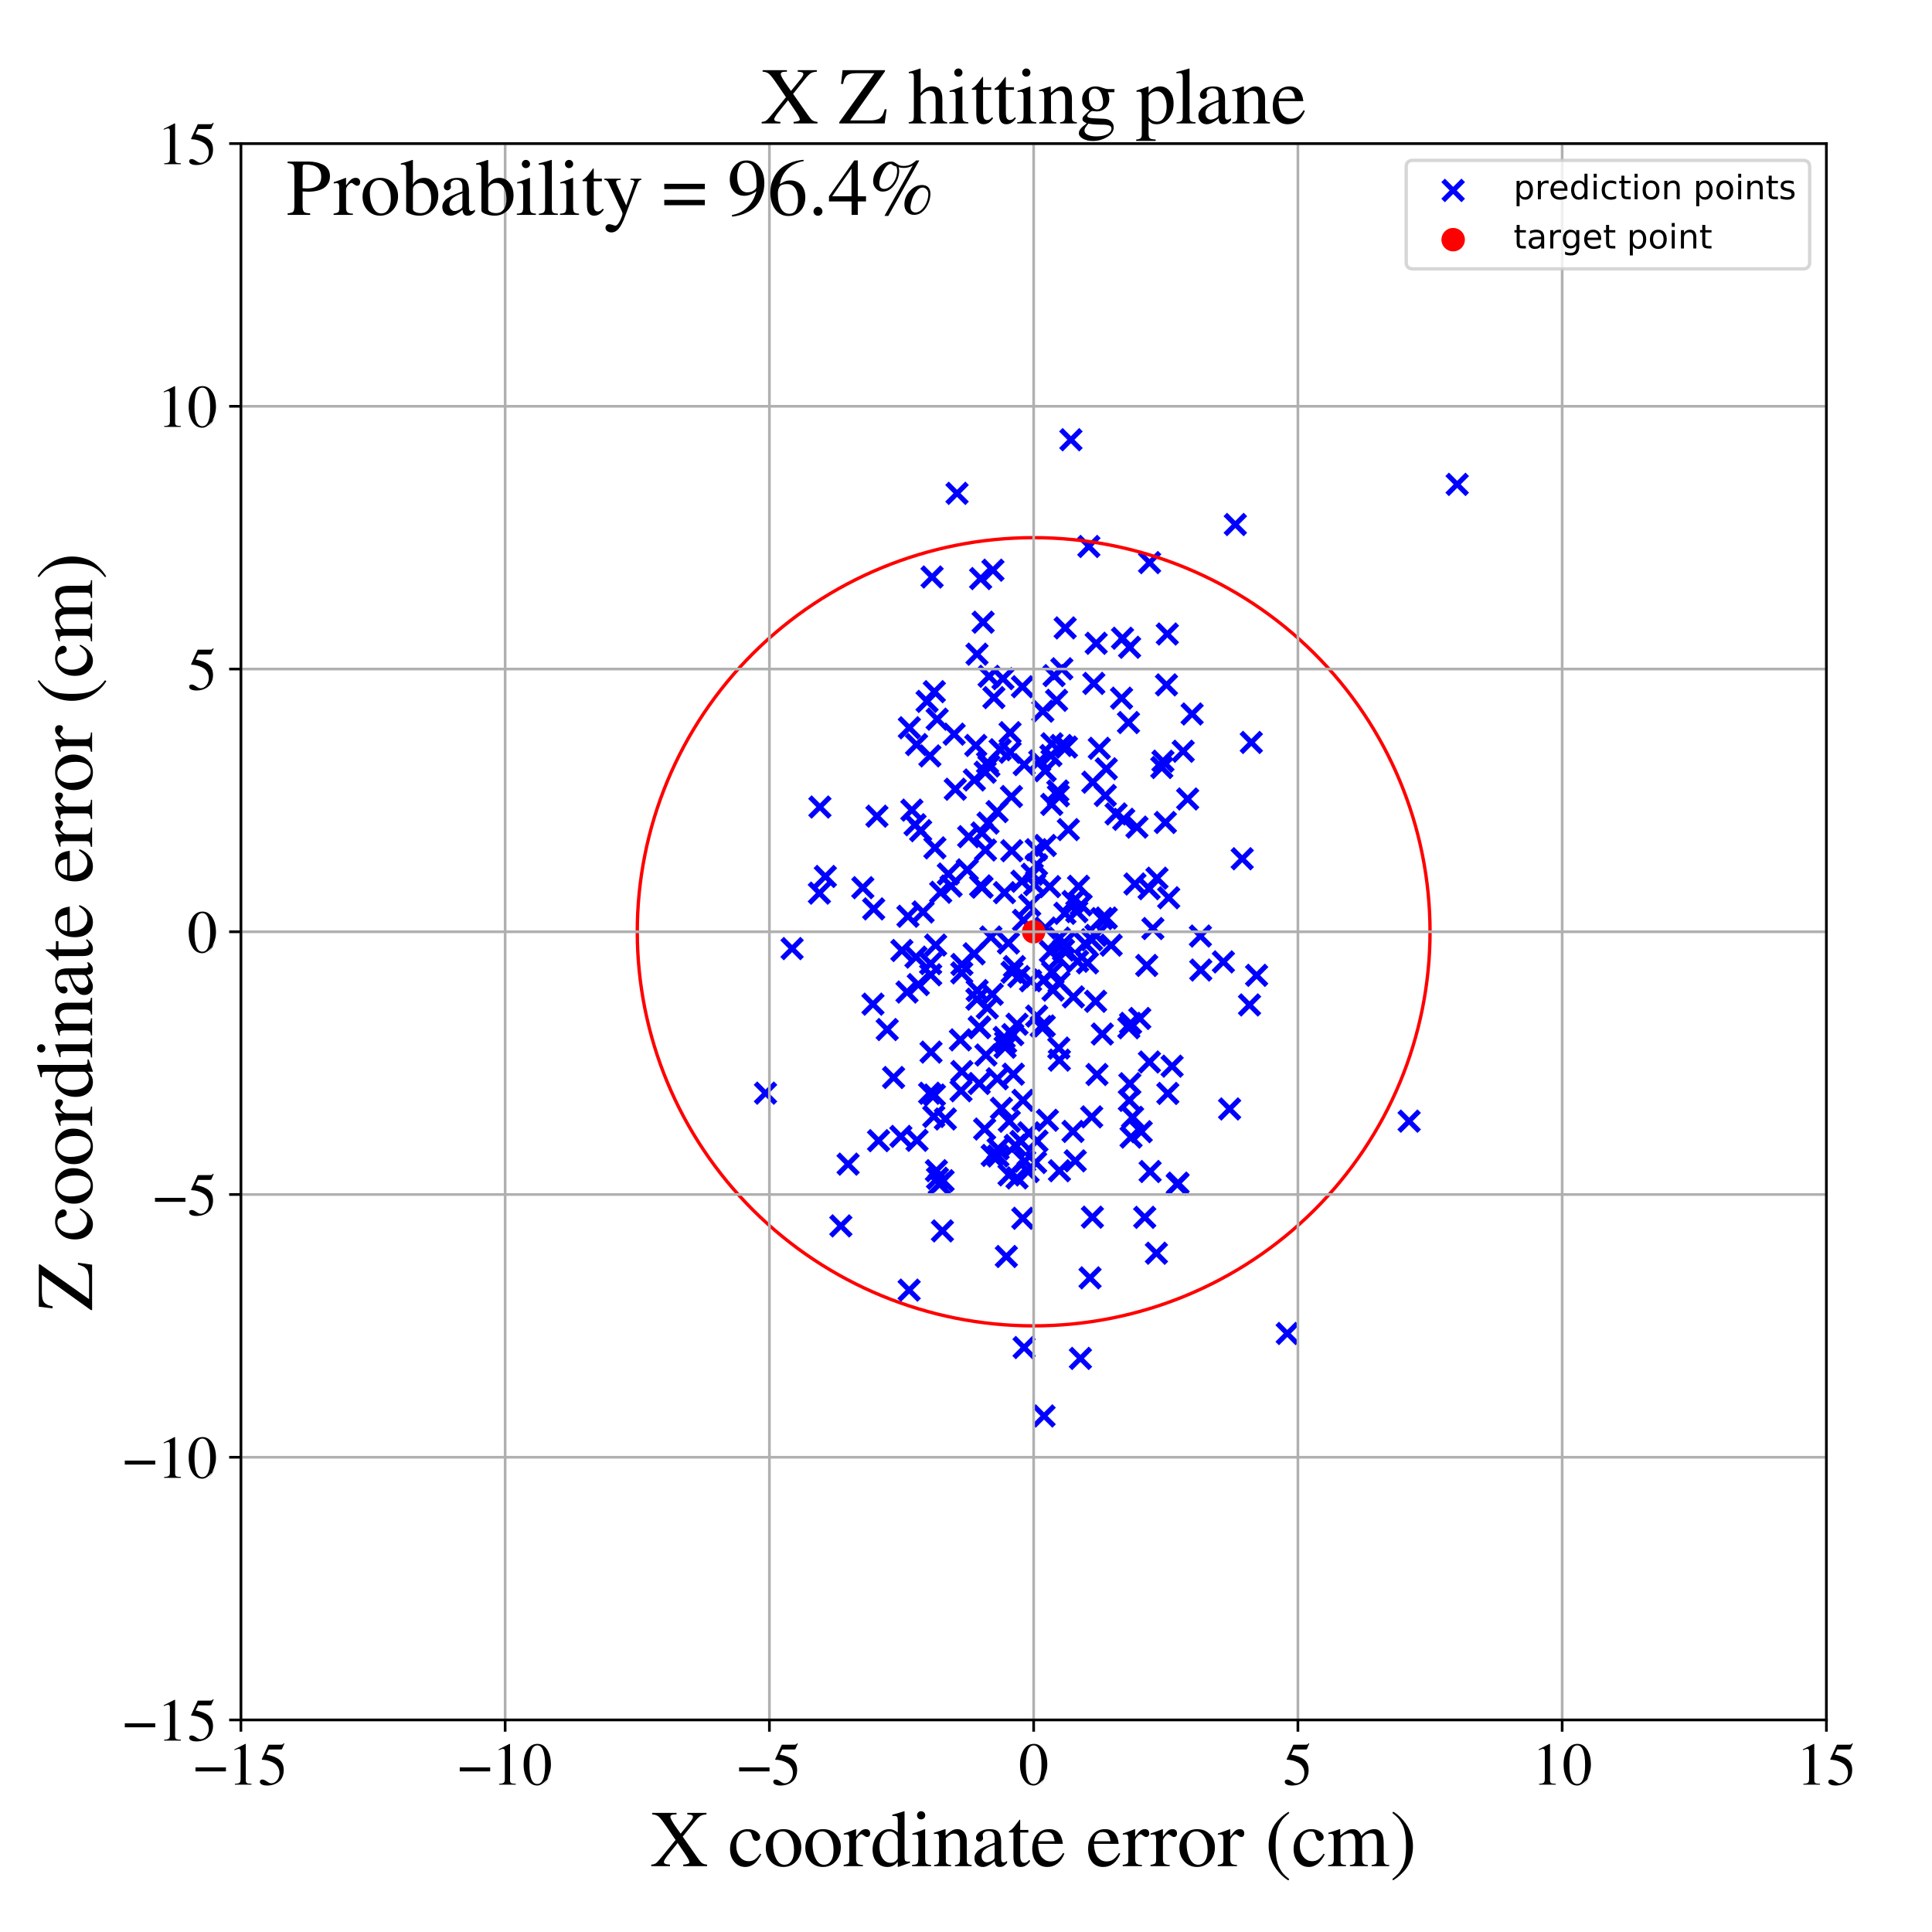<?xml version="1.0" encoding="utf-8" standalone="no"?>
<!DOCTYPE svg PUBLIC "-//W3C//DTD SVG 1.1//EN"
  "http://www.w3.org/Graphics/SVG/1.1/DTD/svg11.dtd">
<!-- Created with matplotlib (https://matplotlib.org/) -->
<svg height="576pt" version="1.1" viewBox="0 0 576 576" width="576pt" xmlns="http://www.w3.org/2000/svg" xmlns:xlink="http://www.w3.org/1999/xlink">
 <defs>
  <style type="text/css">
*{stroke-linecap:butt;stroke-linejoin:round;}
  </style>
 </defs>
 <g id="figure_1">
  <g id="patch_1">
   <path d="M 0 576 
L 576 576 
L 576 0 
L 0 0 
z
" style="fill:#ffffff;"/>
  </g>
  <g id="axes_1">
   <g id="patch_2">
    <path d="M 71.822 512.784 
L 544.52 512.784 
L 544.52 42.802 
L 71.822 42.802 
z
" style="fill:#ffffff;"/>
   </g>
   <g id="PathCollection_1">
    <defs>
     <path d="M -3 3 
L 3 -3 
M -3 -3 
L 3 3 
" id="mbbcf5a4cd6" style="stroke:#0000ff;stroke-width:1.5;"/>
    </defs>
    <g clip-path="url(#p23cb54718d)">
     <use style="fill:#0000ff;stroke:#0000ff;stroke-width:1.5;" x="329.821" xlink:href="#mbbcf5a4cd6" y="229.212"/>
     <use style="fill:#0000ff;stroke:#0000ff;stroke-width:1.5;" x="313.822" xlink:href="#mbbcf5a4cd6" y="289.886"/>
     <use style="fill:#0000ff;stroke:#0000ff;stroke-width:1.5;" x="321.549" xlink:href="#mbbcf5a4cd6" y="264.236"/>
     <use style="fill:#0000ff;stroke:#0000ff;stroke-width:1.5;" x="294.355" xlink:href="#mbbcf5a4cd6" y="300.486"/>
     <use style="fill:#0000ff;stroke:#0000ff;stroke-width:1.5;" x="279.504" xlink:href="#mbbcf5a4cd6" y="351.282"/>
     <use style="fill:#0000ff;stroke:#0000ff;stroke-width:1.5;" x="305.352" xlink:href="#mbbcf5a4cd6" y="227.961"/>
     <use style="fill:#0000ff;stroke:#0000ff;stroke-width:1.5;" x="320.564" xlink:href="#mbbcf5a4cd6" y="346.091"/>
     <use style="fill:#0000ff;stroke:#0000ff;stroke-width:1.5;" x="334.661" xlink:href="#mbbcf5a4cd6" y="190.282"/>
     <use style="fill:#0000ff;stroke:#0000ff;stroke-width:1.5;" x="304.379" xlink:href="#mbbcf5a4cd6" y="340.302"/>
     <use style="fill:#0000ff;stroke:#0000ff;stroke-width:1.5;" x="317.942" xlink:href="#mbbcf5a4cd6" y="222.723"/>
     <use style="fill:#0000ff;stroke:#0000ff;stroke-width:1.5;" x="292.367" xlink:href="#mbbcf5a4cd6" y="172.489"/>
     <use style="fill:#0000ff;stroke:#0000ff;stroke-width:1.5;" x="307.765" xlink:href="#mbbcf5a4cd6" y="260.653"/>
     <use style="fill:#0000ff;stroke:#0000ff;stroke-width:1.5;" x="343.715" xlink:href="#mbbcf5a4cd6" y="276.832"/>
     <use style="fill:#0000ff;stroke:#0000ff;stroke-width:1.5;" x="290.427" xlink:href="#mbbcf5a4cd6" y="284.366"/>
     <use style="fill:#0000ff;stroke:#0000ff;stroke-width:1.5;" x="309.158" xlink:href="#mbbcf5a4cd6" y="340.19"/>
     <use style="fill:#0000ff;stroke:#0000ff;stroke-width:1.5;" x="284.805" xlink:href="#mbbcf5a4cd6" y="235.299"/>
     <use style="fill:#0000ff;stroke:#0000ff;stroke-width:1.5;" x="317.488" xlink:href="#mbbcf5a4cd6" y="272.29"/>
     <use style="fill:#0000ff;stroke:#0000ff;stroke-width:1.5;" x="293.106" xlink:href="#mbbcf5a4cd6" y="185.499"/>
     <use style="fill:#0000ff;stroke:#0000ff;stroke-width:1.5;" x="336.543" xlink:href="#mbbcf5a4cd6" y="306.417"/>
     <use style="fill:#0000ff;stroke:#0000ff;stroke-width:1.5;" x="340.239" xlink:href="#mbbcf5a4cd6" y="337.399"/>
     <use style="fill:#0000ff;stroke:#0000ff;stroke-width:1.5;" x="317.566" xlink:href="#mbbcf5a4cd6" y="187.201"/>
     <use style="fill:#0000ff;stroke:#0000ff;stroke-width:1.5;" x="320.013" xlink:href="#mbbcf5a4cd6" y="297.211"/>
     <use style="fill:#0000ff;stroke:#0000ff;stroke-width:1.5;" x="383.78" xlink:href="#mbbcf5a4cd6" y="397.559"/>
     <use style="fill:#0000ff;stroke:#0000ff;stroke-width:1.5;" x="291.968" xlink:href="#mbbcf5a4cd6" y="306.179"/>
     <use style="fill:#0000ff;stroke:#0000ff;stroke-width:1.5;" x="307.25" xlink:href="#mbbcf5a4cd6" y="292.404"/>
     <use style="fill:#0000ff;stroke:#0000ff;stroke-width:1.5;" x="260.477" xlink:href="#mbbcf5a4cd6" y="270.974"/>
     <use style="fill:#0000ff;stroke:#0000ff;stroke-width:1.5;" x="315.803" xlink:href="#mbbcf5a4cd6" y="279.678"/>
     <use style="fill:#0000ff;stroke:#0000ff;stroke-width:1.5;" x="302.687" xlink:href="#mbbcf5a4cd6" y="341.477"/>
     <use style="fill:#0000ff;stroke:#0000ff;stroke-width:1.5;" x="236.156" xlink:href="#mbbcf5a4cd6" y="282.807"/>
     <use style="fill:#0000ff;stroke:#0000ff;stroke-width:1.5;" x="324.627" xlink:href="#mbbcf5a4cd6" y="162.927"/>
     <use style="fill:#0000ff;stroke:#0000ff;stroke-width:1.5;" x="357.997" xlink:href="#mbbcf5a4cd6" y="289.204"/>
     <use style="fill:#0000ff;stroke:#0000ff;stroke-width:1.5;" x="337.208" xlink:href="#mbbcf5a4cd6" y="339.011"/>
     <use style="fill:#0000ff;stroke:#0000ff;stroke-width:1.5;" x="271.047" xlink:href="#mbbcf5a4cd6" y="384.631"/>
     <use style="fill:#0000ff;stroke:#0000ff;stroke-width:1.5;" x="303.208" xlink:href="#mbbcf5a4cd6" y="305.362"/>
     <use style="fill:#0000ff;stroke:#0000ff;stroke-width:1.5;" x="308.931" xlink:href="#mbbcf5a4cd6" y="253.327"/>
     <use style="fill:#0000ff;stroke:#0000ff;stroke-width:1.5;" x="322.334" xlink:href="#mbbcf5a4cd6" y="269.798"/>
     <use style="fill:#0000ff;stroke:#0000ff;stroke-width:1.5;" x="335.018" xlink:href="#mbbcf5a4cd6" y="244.269"/>
     <use style="fill:#0000ff;stroke:#0000ff;stroke-width:1.5;" x="316.416" xlink:href="#mbbcf5a4cd6" y="222.254"/>
     <use style="fill:#0000ff;stroke:#0000ff;stroke-width:1.5;" x="332.745" xlink:href="#mbbcf5a4cd6" y="242.668"/>
     <use style="fill:#0000ff;stroke:#0000ff;stroke-width:1.5;" x="341.285" xlink:href="#mbbcf5a4cd6" y="362.934"/>
     <use style="fill:#0000ff;stroke:#0000ff;stroke-width:1.5;" x="346.377" xlink:href="#mbbcf5a4cd6" y="228.826"/>
     <use style="fill:#0000ff;stroke:#0000ff;stroke-width:1.5;" x="266.409" xlink:href="#mbbcf5a4cd6" y="321.243"/>
     <use style="fill:#0000ff;stroke:#0000ff;stroke-width:1.5;" x="278.552" xlink:href="#mbbcf5a4cd6" y="206.213"/>
     <use style="fill:#0000ff;stroke:#0000ff;stroke-width:1.5;" x="264.515" xlink:href="#mbbcf5a4cd6" y="306.945"/>
     <use style="fill:#0000ff;stroke:#0000ff;stroke-width:1.5;" x="364.738" xlink:href="#mbbcf5a4cd6" y="286.776"/>
     <use style="fill:#0000ff;stroke:#0000ff;stroke-width:1.5;" x="273.081" xlink:href="#mbbcf5a4cd6" y="285.349"/>
     <use style="fill:#0000ff;stroke:#0000ff;stroke-width:1.5;" x="304.928" xlink:href="#mbbcf5a4cd6" y="363.218"/>
     <use style="fill:#0000ff;stroke:#0000ff;stroke-width:1.5;" x="261.445" xlink:href="#mbbcf5a4cd6" y="243.338"/>
     <use style="fill:#0000ff;stroke:#0000ff;stroke-width:1.5;" x="284.465" xlink:href="#mbbcf5a4cd6" y="218.873"/>
     <use style="fill:#0000ff;stroke:#0000ff;stroke-width:1.5;" x="292.061" xlink:href="#mbbcf5a4cd6" y="306.388"/>
     <use style="fill:#0000ff;stroke:#0000ff;stroke-width:1.5;" x="261.934" xlink:href="#mbbcf5a4cd6" y="340.073"/>
     <use style="fill:#0000ff;stroke:#0000ff;stroke-width:1.5;" x="283.553" xlink:href="#mbbcf5a4cd6" y="264.164"/>
     <use style="fill:#0000ff;stroke:#0000ff;stroke-width:1.5;" x="250.688" xlink:href="#mbbcf5a4cd6" y="365.485"/>
     <use style="fill:#0000ff;stroke:#0000ff;stroke-width:1.5;" x="293.936" xlink:href="#mbbcf5a4cd6" y="314.538"/>
     <use style="fill:#0000ff;stroke:#0000ff;stroke-width:1.5;" x="322.111" xlink:href="#mbbcf5a4cd6" y="404.992"/>
     <use style="fill:#0000ff;stroke:#0000ff;stroke-width:1.5;" x="293.801" xlink:href="#mbbcf5a4cd6" y="253.42"/>
     <use style="fill:#0000ff;stroke:#0000ff;stroke-width:1.5;" x="313.161" xlink:href="#mbbcf5a4cd6" y="283.686"/>
     <use style="fill:#0000ff;stroke:#0000ff;stroke-width:1.5;" x="293.559" xlink:href="#mbbcf5a4cd6" y="336.602"/>
     <use style="fill:#0000ff;stroke:#0000ff;stroke-width:1.5;" x="303.208" xlink:href="#mbbcf5a4cd6" y="351.182"/>
     <use style="fill:#0000ff;stroke:#0000ff;stroke-width:1.5;" x="313.314" xlink:href="#mbbcf5a4cd6" y="225.258"/>
     <use style="fill:#0000ff;stroke:#0000ff;stroke-width:1.5;" x="344.934" xlink:href="#mbbcf5a4cd6" y="261.822"/>
     <use style="fill:#0000ff;stroke:#0000ff;stroke-width:1.5;" x="338.965" xlink:href="#mbbcf5a4cd6" y="246.592"/>
     <use style="fill:#0000ff;stroke:#0000ff;stroke-width:1.5;" x="291.942" xlink:href="#mbbcf5a4cd6" y="323.025"/>
     <use style="fill:#0000ff;stroke:#0000ff;stroke-width:1.5;" x="291.282" xlink:href="#mbbcf5a4cd6" y="195.032"/>
     <use style="fill:#0000ff;stroke:#0000ff;stroke-width:1.5;" x="329.823" xlink:href="#mbbcf5a4cd6" y="273.701"/>
     <use style="fill:#0000ff;stroke:#0000ff;stroke-width:1.5;" x="341.878" xlink:href="#mbbcf5a4cd6" y="287.836"/>
     <use style="fill:#0000ff;stroke:#0000ff;stroke-width:1.5;" x="348.425" xlink:href="#mbbcf5a4cd6" y="267.651"/>
     <use style="fill:#0000ff;stroke:#0000ff;stroke-width:1.5;" x="279.175" xlink:href="#mbbcf5a4cd6" y="349.026"/>
     <use style="fill:#0000ff;stroke:#0000ff;stroke-width:1.5;" x="277.575" xlink:href="#mbbcf5a4cd6" y="313.674"/>
     <use style="fill:#0000ff;stroke:#0000ff;stroke-width:1.5;" x="336.439" xlink:href="#mbbcf5a4cd6" y="215.417"/>
     <use style="fill:#0000ff;stroke:#0000ff;stroke-width:1.5;" x="328.642" xlink:href="#mbbcf5a4cd6" y="308.282"/>
     <use style="fill:#0000ff;stroke:#0000ff;stroke-width:1.5;" x="257.235" xlink:href="#mbbcf5a4cd6" y="264.653"/>
     <use style="fill:#0000ff;stroke:#0000ff;stroke-width:1.5;" x="300.651" xlink:href="#mbbcf5a4cd6" y="281.149"/>
     <use style="fill:#0000ff;stroke:#0000ff;stroke-width:1.5;" x="324.979" xlink:href="#mbbcf5a4cd6" y="380.978"/>
     <use style="fill:#0000ff;stroke:#0000ff;stroke-width:1.5;" x="342.686" xlink:href="#mbbcf5a4cd6" y="316.623"/>
     <use style="fill:#0000ff;stroke:#0000ff;stroke-width:1.5;" x="297.268" xlink:href="#mbbcf5a4cd6" y="241.96"/>
     <use style="fill:#0000ff;stroke:#0000ff;stroke-width:1.5;" x="297.567" xlink:href="#mbbcf5a4cd6" y="342.516"/>
     <use style="fill:#0000ff;stroke:#0000ff;stroke-width:1.5;" x="244.29" xlink:href="#mbbcf5a4cd6" y="266.277"/>
     <use style="fill:#0000ff;stroke:#0000ff;stroke-width:1.5;" x="286.737" xlink:href="#mbbcf5a4cd6" y="290.047"/>
     <use style="fill:#0000ff;stroke:#0000ff;stroke-width:1.5;" x="275.206" xlink:href="#mbbcf5a4cd6" y="271.885"/>
     <use style="fill:#0000ff;stroke:#0000ff;stroke-width:1.5;" x="317.234" xlink:href="#mbbcf5a4cd6" y="281.043"/>
     <use style="fill:#0000ff;stroke:#0000ff;stroke-width:1.5;" x="286.79" xlink:href="#mbbcf5a4cd6" y="287.552"/>
     <use style="fill:#0000ff;stroke:#0000ff;stroke-width:1.5;" x="300.909" xlink:href="#mbbcf5a4cd6" y="334.292"/>
     <use style="fill:#0000ff;stroke:#0000ff;stroke-width:1.5;" x="342.728" xlink:href="#mbbcf5a4cd6" y="167.737"/>
     <use style="fill:#0000ff;stroke:#0000ff;stroke-width:1.5;" x="306.509" xlink:href="#mbbcf5a4cd6" y="349.291"/>
     <use style="fill:#0000ff;stroke:#0000ff;stroke-width:1.5;" x="299.012" xlink:href="#mbbcf5a4cd6" y="202.329"/>
     <use style="fill:#0000ff;stroke:#0000ff;stroke-width:1.5;" x="228.223" xlink:href="#mbbcf5a4cd6" y="325.909"/>
     <use style="fill:#0000ff;stroke:#0000ff;stroke-width:1.5;" x="279.401" xlink:href="#mbbcf5a4cd6" y="214.412"/>
     <use style="fill:#0000ff;stroke:#0000ff;stroke-width:1.5;" x="295.823" xlink:href="#mbbcf5a4cd6" y="296.432"/>
     <use style="fill:#0000ff;stroke:#0000ff;stroke-width:1.5;" x="297.511" xlink:href="#mbbcf5a4cd6" y="344.64"/>
     <use style="fill:#0000ff;stroke:#0000ff;stroke-width:1.5;" x="270.414" xlink:href="#mbbcf5a4cd6" y="295.763"/>
     <use style="fill:#0000ff;stroke:#0000ff;stroke-width:1.5;" x="280.972" xlink:href="#mbbcf5a4cd6" y="366.976"/>
     <use style="fill:#0000ff;stroke:#0000ff;stroke-width:1.5;" x="282.731" xlink:href="#mbbcf5a4cd6" y="260.568"/>
     <use style="fill:#0000ff;stroke:#0000ff;stroke-width:1.5;" x="374.635" xlink:href="#mbbcf5a4cd6" y="290.783"/>
     <use style="fill:#0000ff;stroke:#0000ff;stroke-width:1.5;" x="325.811" xlink:href="#mbbcf5a4cd6" y="233.203"/>
     <use style="fill:#0000ff;stroke:#0000ff;stroke-width:1.5;" x="280.036" xlink:href="#mbbcf5a4cd6" y="353.005"/>
     <use style="fill:#0000ff;stroke:#0000ff;stroke-width:1.5;" x="351.219" xlink:href="#mbbcf5a4cd6" y="352.736"/>
     <use style="fill:#0000ff;stroke:#0000ff;stroke-width:1.5;" x="303.761" xlink:href="#mbbcf5a4cd6" y="291.15"/>
     <use style="fill:#0000ff;stroke:#0000ff;stroke-width:1.5;" x="291.335" xlink:href="#mbbcf5a4cd6" y="295.318"/>
     <use style="fill:#0000ff;stroke:#0000ff;stroke-width:1.5;" x="334.38" xlink:href="#mbbcf5a4cd6" y="208.155"/>
     <use style="fill:#0000ff;stroke:#0000ff;stroke-width:1.5;" x="321.03" xlink:href="#mbbcf5a4cd6" y="271.791"/>
     <use style="fill:#0000ff;stroke:#0000ff;stroke-width:1.5;" x="292.758" xlink:href="#mbbcf5a4cd6" y="248.342"/>
     <use style="fill:#0000ff;stroke:#0000ff;stroke-width:1.5;" x="348.017" xlink:href="#mbbcf5a4cd6" y="189.023"/>
     <use style="fill:#0000ff;stroke:#0000ff;stroke-width:1.5;" x="301.944" xlink:href="#mbbcf5a4cd6" y="308.46"/>
     <use style="fill:#0000ff;stroke:#0000ff;stroke-width:1.5;" x="310.423" xlink:href="#mbbcf5a4cd6" y="306.042"/>
     <use style="fill:#0000ff;stroke:#0000ff;stroke-width:1.5;" x="278.581" xlink:href="#mbbcf5a4cd6" y="326.471"/>
     <use style="fill:#0000ff;stroke:#0000ff;stroke-width:1.5;" x="315.669" xlink:href="#mbbcf5a4cd6" y="312.469"/>
     <use style="fill:#0000ff;stroke:#0000ff;stroke-width:1.5;" x="298.554" xlink:href="#mbbcf5a4cd6" y="330.44"/>
     <use style="fill:#0000ff;stroke:#0000ff;stroke-width:1.5;" x="311.638" xlink:href="#mbbcf5a4cd6" y="276.68"/>
     <use style="fill:#0000ff;stroke:#0000ff;stroke-width:1.5;" x="272.807" xlink:href="#mbbcf5a4cd6" y="245.886"/>
     <use style="fill:#0000ff;stroke:#0000ff;stroke-width:1.5;" x="294.884" xlink:href="#mbbcf5a4cd6" y="201.634"/>
     <use style="fill:#0000ff;stroke:#0000ff;stroke-width:1.5;" x="366.589" xlink:href="#mbbcf5a4cd6" y="330.619"/>
     <use style="fill:#0000ff;stroke:#0000ff;stroke-width:1.5;" x="315.736" xlink:href="#mbbcf5a4cd6" y="292.888"/>
     <use style="fill:#0000ff;stroke:#0000ff;stroke-width:1.5;" x="286.326" xlink:href="#mbbcf5a4cd6" y="310.019"/>
     <use style="fill:#0000ff;stroke:#0000ff;stroke-width:1.5;" x="302.443" xlink:href="#mbbcf5a4cd6" y="288.175"/>
     <use style="fill:#0000ff;stroke:#0000ff;stroke-width:1.5;" x="336.698" xlink:href="#mbbcf5a4cd6" y="328.063"/>
     <use style="fill:#0000ff;stroke:#0000ff;stroke-width:1.5;" x="301.15" xlink:href="#mbbcf5a4cd6" y="224.278"/>
     <use style="fill:#0000ff;stroke:#0000ff;stroke-width:1.5;" x="299.801" xlink:href="#mbbcf5a4cd6" y="310.749"/>
     <use style="fill:#0000ff;stroke:#0000ff;stroke-width:1.5;" x="288.795" xlink:href="#mbbcf5a4cd6" y="249.436"/>
     <use style="fill:#0000ff;stroke:#0000ff;stroke-width:1.5;" x="294.574" xlink:href="#mbbcf5a4cd6" y="245.388"/>
     <use style="fill:#0000ff;stroke:#0000ff;stroke-width:1.5;" x="347.771" xlink:href="#mbbcf5a4cd6" y="204.186"/>
     <use style="fill:#0000ff;stroke:#0000ff;stroke-width:1.5;" x="291.251" xlink:href="#mbbcf5a4cd6" y="297.888"/>
     <use style="fill:#0000ff;stroke:#0000ff;stroke-width:1.5;" x="348.172" xlink:href="#mbbcf5a4cd6" y="325.992"/>
     <use style="fill:#0000ff;stroke:#0000ff;stroke-width:1.5;" x="315.837" xlink:href="#mbbcf5a4cd6" y="316.066"/>
     <use style="fill:#0000ff;stroke:#0000ff;stroke-width:1.5;" x="319.9" xlink:href="#mbbcf5a4cd6" y="268.77"/>
     <use style="fill:#0000ff;stroke:#0000ff;stroke-width:1.5;" x="304.986" xlink:href="#mbbcf5a4cd6" y="328.052"/>
     <use style="fill:#0000ff;stroke:#0000ff;stroke-width:1.5;" x="274.483" xlink:href="#mbbcf5a4cd6" y="247.661"/>
     <use style="fill:#0000ff;stroke:#0000ff;stroke-width:1.5;" x="273.777" xlink:href="#mbbcf5a4cd6" y="293.542"/>
     <use style="fill:#0000ff;stroke:#0000ff;stroke-width:1.5;" x="278.726" xlink:href="#mbbcf5a4cd6" y="252.779"/>
     <use style="fill:#0000ff;stroke:#0000ff;stroke-width:1.5;" x="290.495" xlink:href="#mbbcf5a4cd6" y="232.539"/>
     <use style="fill:#0000ff;stroke:#0000ff;stroke-width:1.5;" x="296.029" xlink:href="#mbbcf5a4cd6" y="169.996"/>
     <use style="fill:#0000ff;stroke:#0000ff;stroke-width:1.5;" x="286.767" xlink:href="#mbbcf5a4cd6" y="319.457"/>
     <use style="fill:#0000ff;stroke:#0000ff;stroke-width:1.5;" x="252.85" xlink:href="#mbbcf5a4cd6" y="347.07"/>
     <use style="fill:#0000ff;stroke:#0000ff;stroke-width:1.5;" x="434.44" xlink:href="#mbbcf5a4cd6" y="144.413"/>
     <use style="fill:#0000ff;stroke:#0000ff;stroke-width:1.5;" x="319.279" xlink:href="#mbbcf5a4cd6" y="131.104"/>
     <use style="fill:#0000ff;stroke:#0000ff;stroke-width:1.5;" x="317.067" xlink:href="#mbbcf5a4cd6" y="283.265"/>
     <use style="fill:#0000ff;stroke:#0000ff;stroke-width:1.5;" x="338.363" xlink:href="#mbbcf5a4cd6" y="263.549"/>
     <use style="fill:#0000ff;stroke:#0000ff;stroke-width:1.5;" x="326.737" xlink:href="#mbbcf5a4cd6" y="278.875"/>
     <use style="fill:#0000ff;stroke:#0000ff;stroke-width:1.5;" x="313.94" xlink:href="#mbbcf5a4cd6" y="295.194"/>
     <use style="fill:#0000ff;stroke:#0000ff;stroke-width:1.5;" x="297.32" xlink:href="#mbbcf5a4cd6" y="321.619"/>
     <use style="fill:#0000ff;stroke:#0000ff;stroke-width:1.5;" x="311.641" xlink:href="#mbbcf5a4cd6" y="252.063"/>
     <use style="fill:#0000ff;stroke:#0000ff;stroke-width:1.5;" x="342.891" xlink:href="#mbbcf5a4cd6" y="349.273"/>
     <use style="fill:#0000ff;stroke:#0000ff;stroke-width:1.5;" x="246.069" xlink:href="#mbbcf5a4cd6" y="261.307"/>
     <use style="fill:#0000ff;stroke:#0000ff;stroke-width:1.5;" x="315.011" xlink:href="#mbbcf5a4cd6" y="208.794"/>
     <use style="fill:#0000ff;stroke:#0000ff;stroke-width:1.5;" x="309.033" xlink:href="#mbbcf5a4cd6" y="257.84"/>
     <use style="fill:#0000ff;stroke:#0000ff;stroke-width:1.5;" x="318.514" xlink:href="#mbbcf5a4cd6" y="247.331"/>
     <use style="fill:#0000ff;stroke:#0000ff;stroke-width:1.5;" x="311.197" xlink:href="#mbbcf5a4cd6" y="292.144"/>
     <use style="fill:#0000ff;stroke:#0000ff;stroke-width:1.5;" x="321.268" xlink:href="#mbbcf5a4cd6" y="286.579"/>
     <use style="fill:#0000ff;stroke:#0000ff;stroke-width:1.5;" x="308.744" xlink:href="#mbbcf5a4cd6" y="346.591"/>
     <use style="fill:#0000ff;stroke:#0000ff;stroke-width:1.5;" x="301.544" xlink:href="#mbbcf5a4cd6" y="237.477"/>
     <use style="fill:#0000ff;stroke:#0000ff;stroke-width:1.5;" x="300.031" xlink:href="#mbbcf5a4cd6" y="374.609"/>
     <use style="fill:#0000ff;stroke:#0000ff;stroke-width:1.5;" x="308.474" xlink:href="#mbbcf5a4cd6" y="263.753"/>
     <use style="fill:#0000ff;stroke:#0000ff;stroke-width:1.5;" x="325.472" xlink:href="#mbbcf5a4cd6" y="332.982"/>
     <use style="fill:#0000ff;stroke:#0000ff;stroke-width:1.5;" x="368.296" xlink:href="#mbbcf5a4cd6" y="156.374"/>
     <use style="fill:#0000ff;stroke:#0000ff;stroke-width:1.5;" x="319.902" xlink:href="#mbbcf5a4cd6" y="337.316"/>
     <use style="fill:#0000ff;stroke:#0000ff;stroke-width:1.5;" x="296.31" xlink:href="#mbbcf5a4cd6" y="207.988"/>
     <use style="fill:#0000ff;stroke:#0000ff;stroke-width:1.5;" x="278.949" xlink:href="#mbbcf5a4cd6" y="281.766"/>
     <use style="fill:#0000ff;stroke:#0000ff;stroke-width:1.5;" x="326.635" xlink:href="#mbbcf5a4cd6" y="298.529"/>
     <use style="fill:#0000ff;stroke:#0000ff;stroke-width:1.5;" x="336.841" xlink:href="#mbbcf5a4cd6" y="323.101"/>
     <use style="fill:#0000ff;stroke:#0000ff;stroke-width:1.5;" x="420.115" xlink:href="#mbbcf5a4cd6" y="334.257"/>
     <use style="fill:#0000ff;stroke:#0000ff;stroke-width:1.5;" x="277.479" xlink:href="#mbbcf5a4cd6" y="290.623"/>
     <use style="fill:#0000ff;stroke:#0000ff;stroke-width:1.5;" x="286.516" xlink:href="#mbbcf5a4cd6" y="325.2"/>
     <use style="fill:#0000ff;stroke:#0000ff;stroke-width:1.5;" x="312.274" xlink:href="#mbbcf5a4cd6" y="333.987"/>
     <use style="fill:#0000ff;stroke:#0000ff;stroke-width:1.5;" x="329.533" xlink:href="#mbbcf5a4cd6" y="237.16"/>
     <use style="fill:#0000ff;stroke:#0000ff;stroke-width:1.5;" x="292.363" xlink:href="#mbbcf5a4cd6" y="264.12"/>
     <use style="fill:#0000ff;stroke:#0000ff;stroke-width:1.5;" x="276.394" xlink:href="#mbbcf5a4cd6" y="209.106"/>
     <use style="fill:#0000ff;stroke:#0000ff;stroke-width:1.5;" x="304.677" xlink:href="#mbbcf5a4cd6" y="262.738"/>
     <use style="fill:#0000ff;stroke:#0000ff;stroke-width:1.5;" x="290.912" xlink:href="#mbbcf5a4cd6" y="222.249"/>
     <use style="fill:#0000ff;stroke:#0000ff;stroke-width:1.5;" x="270.688" xlink:href="#mbbcf5a4cd6" y="273.172"/>
     <use style="fill:#0000ff;stroke:#0000ff;stroke-width:1.5;" x="305.147" xlink:href="#mbbcf5a4cd6" y="274.392"/>
     <use style="fill:#0000ff;stroke:#0000ff;stroke-width:1.5;" x="315.857" xlink:href="#mbbcf5a4cd6" y="349.04"/>
     <use style="fill:#0000ff;stroke:#0000ff;stroke-width:1.5;" x="309.985" xlink:href="#mbbcf5a4cd6" y="226.863"/>
     <use style="fill:#0000ff;stroke:#0000ff;stroke-width:1.5;" x="311.269" xlink:href="#mbbcf5a4cd6" y="422.154"/>
     <use style="fill:#0000ff;stroke:#0000ff;stroke-width:1.5;" x="313.562" xlink:href="#mbbcf5a4cd6" y="239.82"/>
     <use style="fill:#0000ff;stroke:#0000ff;stroke-width:1.5;" x="307.002" xlink:href="#mbbcf5a4cd6" y="269.912"/>
     <use style="fill:#0000ff;stroke:#0000ff;stroke-width:1.5;" x="293.717" xlink:href="#mbbcf5a4cd6" y="230.229"/>
     <use style="fill:#0000ff;stroke:#0000ff;stroke-width:1.5;" x="315.369" xlink:href="#mbbcf5a4cd6" y="235.825"/>
     <use style="fill:#0000ff;stroke:#0000ff;stroke-width:1.5;" x="327.743" xlink:href="#mbbcf5a4cd6" y="223.101"/>
     <use style="fill:#0000ff;stroke:#0000ff;stroke-width:1.5;" x="295.807" xlink:href="#mbbcf5a4cd6" y="344.475"/>
     <use style="fill:#0000ff;stroke:#0000ff;stroke-width:1.5;" x="268.881" xlink:href="#mbbcf5a4cd6" y="283.377"/>
     <use style="fill:#0000ff;stroke:#0000ff;stroke-width:1.5;" x="315.743" xlink:href="#mbbcf5a4cd6" y="285.786"/>
     <use style="fill:#0000ff;stroke:#0000ff;stroke-width:1.5;" x="271.11" xlink:href="#mbbcf5a4cd6" y="216.97"/>
     <use style="fill:#0000ff;stroke:#0000ff;stroke-width:1.5;" x="372.523" xlink:href="#mbbcf5a4cd6" y="299.606"/>
     <use style="fill:#0000ff;stroke:#0000ff;stroke-width:1.5;" x="260.266" xlink:href="#mbbcf5a4cd6" y="299.376"/>
     <use style="fill:#0000ff;stroke:#0000ff;stroke-width:1.5;" x="311.332" xlink:href="#mbbcf5a4cd6" y="305.866"/>
     <use style="fill:#0000ff;stroke:#0000ff;stroke-width:1.5;" x="315.538" xlink:href="#mbbcf5a4cd6" y="237.255"/>
     <use style="fill:#0000ff;stroke:#0000ff;stroke-width:1.5;" x="370.348" xlink:href="#mbbcf5a4cd6" y="256.026"/>
     <use style="fill:#0000ff;stroke:#0000ff;stroke-width:1.5;" x="326.106" xlink:href="#mbbcf5a4cd6" y="203.75"/>
     <use style="fill:#0000ff;stroke:#0000ff;stroke-width:1.5;" x="306.723" xlink:href="#mbbcf5a4cd6" y="337.724"/>
     <use style="fill:#0000ff;stroke:#0000ff;stroke-width:1.5;" x="357.881" xlink:href="#mbbcf5a4cd6" y="279.072"/>
     <use style="fill:#0000ff;stroke:#0000ff;stroke-width:1.5;" x="325.687" xlink:href="#mbbcf5a4cd6" y="362.885"/>
     <use style="fill:#0000ff;stroke:#0000ff;stroke-width:1.5;" x="373.066" xlink:href="#mbbcf5a4cd6" y="221.35"/>
     <use style="fill:#0000ff;stroke:#0000ff;stroke-width:1.5;" x="337.065" xlink:href="#mbbcf5a4cd6" y="305.094"/>
     <use style="fill:#0000ff;stroke:#0000ff;stroke-width:1.5;" x="328.533" xlink:href="#mbbcf5a4cd6" y="273.851"/>
     <use style="fill:#0000ff;stroke:#0000ff;stroke-width:1.5;" x="298.184" xlink:href="#mbbcf5a4cd6" y="223.522"/>
     <use style="fill:#0000ff;stroke:#0000ff;stroke-width:1.5;" x="304.832" xlink:href="#mbbcf5a4cd6" y="204.735"/>
     <use style="fill:#0000ff;stroke:#0000ff;stroke-width:1.5;" x="305.492" xlink:href="#mbbcf5a4cd6" y="346.201"/>
     <use style="fill:#0000ff;stroke:#0000ff;stroke-width:1.5;" x="277.151" xlink:href="#mbbcf5a4cd6" y="325.935"/>
     <use style="fill:#0000ff;stroke:#0000ff;stroke-width:1.5;" x="337.67" xlink:href="#mbbcf5a4cd6" y="333.111"/>
     <use style="fill:#0000ff;stroke:#0000ff;stroke-width:1.5;" x="292.787" xlink:href="#mbbcf5a4cd6" y="264.504"/>
     <use style="fill:#0000ff;stroke:#0000ff;stroke-width:1.5;" x="352.759" xlink:href="#mbbcf5a4cd6" y="223.977"/>
     <use style="fill:#0000ff;stroke:#0000ff;stroke-width:1.5;" x="355.412" xlink:href="#mbbcf5a4cd6" y="212.864"/>
     <use style="fill:#0000ff;stroke:#0000ff;stroke-width:1.5;" x="301.731" xlink:href="#mbbcf5a4cd6" y="289.87"/>
     <use style="fill:#0000ff;stroke:#0000ff;stroke-width:1.5;" x="300.823" xlink:href="#mbbcf5a4cd6" y="350.283"/>
     <use style="fill:#0000ff;stroke:#0000ff;stroke-width:1.5;" x="302.12" xlink:href="#mbbcf5a4cd6" y="320.252"/>
     <use style="fill:#0000ff;stroke:#0000ff;stroke-width:1.5;" x="280.455" xlink:href="#mbbcf5a4cd6" y="266.02"/>
     <use style="fill:#0000ff;stroke:#0000ff;stroke-width:1.5;" x="324.22" xlink:href="#mbbcf5a4cd6" y="287.059"/>
     <use style="fill:#0000ff;stroke:#0000ff;stroke-width:1.5;" x="299.392" xlink:href="#mbbcf5a4cd6" y="309.298"/>
     <use style="fill:#0000ff;stroke:#0000ff;stroke-width:1.5;" x="346.716" xlink:href="#mbbcf5a4cd6" y="226.932"/>
     <use style="fill:#0000ff;stroke:#0000ff;stroke-width:1.5;" x="281.844" xlink:href="#mbbcf5a4cd6" y="333.609"/>
     <use style="fill:#0000ff;stroke:#0000ff;stroke-width:1.5;" x="326.815" xlink:href="#mbbcf5a4cd6" y="191.789"/>
     <use style="fill:#0000ff;stroke:#0000ff;stroke-width:1.5;" x="295.417" xlink:href="#mbbcf5a4cd6" y="279.354"/>
     <use style="fill:#0000ff;stroke:#0000ff;stroke-width:1.5;" x="285.325" xlink:href="#mbbcf5a4cd6" y="147.085"/>
     <use style="fill:#0000ff;stroke:#0000ff;stroke-width:1.5;" x="331.282" xlink:href="#mbbcf5a4cd6" y="281.792"/>
     <use style="fill:#0000ff;stroke:#0000ff;stroke-width:1.5;" x="325.43" xlink:href="#mbbcf5a4cd6" y="280.174"/>
     <use style="fill:#0000ff;stroke:#0000ff;stroke-width:1.5;" x="301.644" xlink:href="#mbbcf5a4cd6" y="253.634"/>
     <use style="fill:#0000ff;stroke:#0000ff;stroke-width:1.5;" x="309.072" xlink:href="#mbbcf5a4cd6" y="302.928"/>
     <use style="fill:#0000ff;stroke:#0000ff;stroke-width:1.5;" x="301.137" xlink:href="#mbbcf5a4cd6" y="218.439"/>
     <use style="fill:#0000ff;stroke:#0000ff;stroke-width:1.5;" x="244.444" xlink:href="#mbbcf5a4cd6" y="240.608"/>
     <use style="fill:#0000ff;stroke:#0000ff;stroke-width:1.5;" x="342.596" xlink:href="#mbbcf5a4cd6" y="264.946"/>
     <use style="fill:#0000ff;stroke:#0000ff;stroke-width:1.5;" x="281.175" xlink:href="#mbbcf5a4cd6" y="352.013"/>
     <use style="fill:#0000ff;stroke:#0000ff;stroke-width:1.5;" x="339.806" xlink:href="#mbbcf5a4cd6" y="303.641"/>
     <use style="fill:#0000ff;stroke:#0000ff;stroke-width:1.5;" x="273.257" xlink:href="#mbbcf5a4cd6" y="221.984"/>
     <use style="fill:#0000ff;stroke:#0000ff;stroke-width:1.5;" x="349.445" xlink:href="#mbbcf5a4cd6" y="317.864"/>
     <use style="fill:#0000ff;stroke:#0000ff;stroke-width:1.5;" x="310.912" xlink:href="#mbbcf5a4cd6" y="212.029"/>
     <use style="fill:#0000ff;stroke:#0000ff;stroke-width:1.5;" x="294.42" xlink:href="#mbbcf5a4cd6" y="227.382"/>
     <use style="fill:#0000ff;stroke:#0000ff;stroke-width:1.5;" x="314.253" xlink:href="#mbbcf5a4cd6" y="201.423"/>
     <use style="fill:#0000ff;stroke:#0000ff;stroke-width:1.5;" x="305.319" xlink:href="#mbbcf5a4cd6" y="401.752"/>
     <use style="fill:#0000ff;stroke:#0000ff;stroke-width:1.5;" x="294.832" xlink:href="#mbbcf5a4cd6" y="228.365"/>
     <use style="fill:#0000ff;stroke:#0000ff;stroke-width:1.5;" x="312.933" xlink:href="#mbbcf5a4cd6" y="264.331"/>
     <use style="fill:#0000ff;stroke:#0000ff;stroke-width:1.5;" x="277.89" xlink:href="#mbbcf5a4cd6" y="172.029"/>
     <use style="fill:#0000ff;stroke:#0000ff;stroke-width:1.5;" x="350.983" xlink:href="#mbbcf5a4cd6" y="353.059"/>
     <use style="fill:#0000ff;stroke:#0000ff;stroke-width:1.5;" x="278.393" xlink:href="#mbbcf5a4cd6" y="332.867"/>
     <use style="fill:#0000ff;stroke:#0000ff;stroke-width:1.5;" x="354.08" xlink:href="#mbbcf5a4cd6" y="238.206"/>
     <use style="fill:#0000ff;stroke:#0000ff;stroke-width:1.5;" x="323.513" xlink:href="#mbbcf5a4cd6" y="281.322"/>
     <use style="fill:#0000ff;stroke:#0000ff;stroke-width:1.5;" x="277.236" xlink:href="#mbbcf5a4cd6" y="225.365"/>
     <use style="fill:#0000ff;stroke:#0000ff;stroke-width:1.5;" x="273.399" xlink:href="#mbbcf5a4cd6" y="339.974"/>
     <use style="fill:#0000ff;stroke:#0000ff;stroke-width:1.5;" x="271.857" xlink:href="#mbbcf5a4cd6" y="241.531"/>
     <use style="fill:#0000ff;stroke:#0000ff;stroke-width:1.5;" x="288.382" xlink:href="#mbbcf5a4cd6" y="259.331"/>
     <use style="fill:#0000ff;stroke:#0000ff;stroke-width:1.5;" x="299.657" xlink:href="#mbbcf5a4cd6" y="312.223"/>
     <use style="fill:#0000ff;stroke:#0000ff;stroke-width:1.5;" x="313.642" xlink:href="#mbbcf5a4cd6" y="221.753"/>
     <use style="fill:#0000ff;stroke:#0000ff;stroke-width:1.5;" x="316.569" xlink:href="#mbbcf5a4cd6" y="199.391"/>
     <use style="fill:#0000ff;stroke:#0000ff;stroke-width:1.5;" x="327.046" xlink:href="#mbbcf5a4cd6" y="320.35"/>
     <use style="fill:#0000ff;stroke:#0000ff;stroke-width:1.5;" x="344.767" xlink:href="#mbbcf5a4cd6" y="373.629"/>
     <use style="fill:#0000ff;stroke:#0000ff;stroke-width:1.5;" x="277.455" xlink:href="#mbbcf5a4cd6" y="287.301"/>
     <use style="fill:#0000ff;stroke:#0000ff;stroke-width:1.5;" x="336.773" xlink:href="#mbbcf5a4cd6" y="192.98"/>
     <use style="fill:#0000ff;stroke:#0000ff;stroke-width:1.5;" x="311.608" xlink:href="#mbbcf5a4cd6" y="229.776"/>
     <use style="fill:#0000ff;stroke:#0000ff;stroke-width:1.5;" x="268.58" xlink:href="#mbbcf5a4cd6" y="338.809"/>
     <use style="fill:#0000ff;stroke:#0000ff;stroke-width:1.5;" x="347.434" xlink:href="#mbbcf5a4cd6" y="245.213"/>
     <use style="fill:#0000ff;stroke:#0000ff;stroke-width:1.5;" x="299.471" xlink:href="#mbbcf5a4cd6" y="266.135"/>
    </g>
   </g>
   <g id="PathCollection_2">
    <defs>
     <path d="M 0 3 
C 0.796 3 1.559 2.684 2.121 2.121 
C 2.684 1.559 3 0.796 3 0 
C 3 -0.796 2.684 -1.559 2.121 -2.121 
C 1.559 -2.684 0.796 -3 0 -3 
C -0.796 -3 -1.559 -2.684 -2.121 -2.121 
C -2.684 -1.559 -3 -0.796 -3 0 
C -3 0.796 -2.684 1.559 -2.121 2.121 
C -1.559 2.684 -0.796 3 0 3 
z
" id="mec143255d5" style="stroke:#ff0000;"/>
    </defs>
    <g clip-path="url(#p23cb54718d)">
     <use style="fill:#ff0000;stroke:#ff0000;" x="308.171" xlink:href="#mec143255d5" y="277.793"/>
    </g>
   </g>
   <g id="patch_3">
    <path clip-path="url(#p23cb54718d)" d="M 308.171 395.288 
C 339.511 395.288 369.572 382.908 391.733 360.875 
C 413.894 338.841 426.346 308.953 426.346 277.793 
C 426.346 246.633 413.894 216.745 391.733 194.711 
C 369.572 172.677 339.511 160.297 308.171 160.297 
C 276.831 160.297 246.77 172.677 224.609 194.711 
C 202.448 216.745 189.997 246.633 189.997 277.793 
C 189.997 308.953 202.448 338.841 224.609 360.875 
C 246.77 382.908 276.831 395.288 308.171 395.288 
z
" style="fill:none;stroke:#ff0000;stroke-linejoin:miter;"/>
   </g>
   <g id="matplotlib.axis_1">
    <g id="xtick_1">
     <g id="line2d_1">
      <path clip-path="url(#p23cb54718d)" d="M 71.822 512.784 
L 71.822 42.802 
" style="fill:none;stroke:#b0b0b0;stroke-linecap:square;stroke-width:0.8;"/>
     </g>
     <g id="line2d_2">
      <defs>
       <path d="M 0 0 
L 0 3.5 
" id="m11c32f886c" style="stroke:#000000;stroke-width:0.8;"/>
      </defs>
      <g>
       <use style="stroke:#000000;stroke-width:0.8;" x="71.822" xlink:href="#m11c32f886c" y="512.784"/>
      </g>
     </g>
     <g id="text_1">
      <!-- −15 -->
      <defs>
       <path d="M 3 22 
L 3 28.594 
L 53.406 28.594 
L 53.406 22 
z
" id="FreeSerif-8722"/>
       <path d="M 18.297 59.297 
Q 16.5 59.297 11.094 57.094 
L 11.094 58.5 
L 29.094 67.594 
L 29.906 67.406 
L 29.906 7.406 
Q 29.906 3.797 31.703 2.688 
Q 33.5 1.594 39.406 1.5 
L 39.406 0 
L 11.797 0 
L 11.797 1.5 
Q 17.406 1.703 19.344 3.141 
Q 21.297 4.594 21.297 9.297 
L 21.297 54.594 
Q 21.297 59.297 18.297 59.297 
z
" id="FreeSerif-49"/>
       <path d="M 35.703 19.406 
Q 35.703 24.703 33.344 28.797 
Q 31 32.906 27.641 35.156 
Q 24.297 37.406 20.141 38.844 
Q 16 40.297 12.953 40.75 
Q 9.906 41.203 7.594 41.203 
Q 6.406 41.203 6.406 42 
Q 6.406 42.297 6.5 42.5 
L 17.406 66.203 
L 38.297 66.203 
Q 39.906 66.203 40.844 66.703 
Q 41.797 67.203 42.906 68.797 
L 43.797 68.094 
L 40 59.203 
Q 39.594 58.297 37.703 58.297 
L 18.094 58.297 
L 13.906 49.797 
Q 28.5 47.203 35.594 41.344 
Q 42.703 35.5 42.703 24.203 
Q 42.703 18.297 40.844 13.688 
Q 39 9.094 36.141 6.297 
Q 33.297 3.5 29.547 1.703 
Q 25.797 -0.094 22.344 -0.75 
Q 18.906 -1.406 15.406 -1.406 
Q 9.797 -1.406 6.5 0.25 
Q 3.203 1.906 3.203 4.797 
Q 3.203 8.5 7.5 8.5 
Q 10.297 8.5 14.75 5.391 
Q 19.203 2.297 21.797 2.297 
Q 27.703 2.297 31.703 7.25 
Q 35.703 12.203 35.703 19.406 
z
" id="FreeSerif-53"/>
      </defs>
      <g transform="translate(57.746 532.077)scale(0.18 -0.18)">
       <use xlink:href="#FreeSerif-8722"/>
       <use x="56.4" xlink:href="#FreeSerif-49"/>
       <use x="106.4" xlink:href="#FreeSerif-53"/>
      </g>
     </g>
    </g>
    <g id="xtick_2">
     <g id="line2d_3">
      <path clip-path="url(#p23cb54718d)" d="M 150.605 512.784 
L 150.605 42.802 
" style="fill:none;stroke:#b0b0b0;stroke-linecap:square;stroke-width:0.8;"/>
     </g>
     <g id="line2d_4">
      <g>
       <use style="stroke:#000000;stroke-width:0.8;" x="150.605" xlink:href="#m11c32f886c" y="512.784"/>
      </g>
     </g>
     <g id="text_2">
      <!-- −10 -->
      <defs>
       <path d="M 47.594 17.797 
Q 35.203 -1.406 25 -1.406 
Q 14.797 -1.406 8.594 8.391 
Q 2.406 18.203 2.406 33.594 
Q 2.406 48.094 8.594 57.844 
Q 14.797 67.594 25.406 67.594 
Q 35.203 67.594 41.391 58 
Q 47.594 48.406 47.594 33 
Q 47.594 17.797 35.203 -1.406 
z
M 25.094 65 
Q 12 65 12 32.703 
Q 12 1.203 25 1.203 
Q 38 1.203 38 32.797 
Q 38 48.5 34.703 56.75 
Q 31.406 65 25.094 65 
z
" id="FreeSerif-48"/>
      </defs>
      <g transform="translate(136.529 532.077)scale(0.18 -0.18)">
       <use xlink:href="#FreeSerif-8722"/>
       <use x="56.4" xlink:href="#FreeSerif-49"/>
       <use x="106.4" xlink:href="#FreeSerif-48"/>
      </g>
     </g>
    </g>
    <g id="xtick_3">
     <g id="line2d_5">
      <path clip-path="url(#p23cb54718d)" d="M 229.388 512.784 
L 229.388 42.802 
" style="fill:none;stroke:#b0b0b0;stroke-linecap:square;stroke-width:0.8;"/>
     </g>
     <g id="line2d_6">
      <g>
       <use style="stroke:#000000;stroke-width:0.8;" x="229.388" xlink:href="#m11c32f886c" y="512.784"/>
      </g>
     </g>
     <g id="text_3">
      <!-- −5 -->
      <g transform="translate(219.812 532.077)scale(0.18 -0.18)">
       <use xlink:href="#FreeSerif-8722"/>
       <use x="56.4" xlink:href="#FreeSerif-53"/>
      </g>
     </g>
    </g>
    <g id="xtick_4">
     <g id="line2d_7">
      <path clip-path="url(#p23cb54718d)" d="M 308.171 512.784 
L 308.171 42.802 
" style="fill:none;stroke:#b0b0b0;stroke-linecap:square;stroke-width:0.8;"/>
     </g>
     <g id="line2d_8">
      <g>
       <use style="stroke:#000000;stroke-width:0.8;" x="308.171" xlink:href="#m11c32f886c" y="512.784"/>
      </g>
     </g>
     <g id="text_4">
      <!-- 0 -->
      <g transform="translate(303.671 532.077)scale(0.18 -0.18)">
       <use xlink:href="#FreeSerif-48"/>
      </g>
     </g>
    </g>
    <g id="xtick_5">
     <g id="line2d_9">
      <path clip-path="url(#p23cb54718d)" d="M 386.954 512.784 
L 386.954 42.802 
" style="fill:none;stroke:#b0b0b0;stroke-linecap:square;stroke-width:0.8;"/>
     </g>
     <g id="line2d_10">
      <g>
       <use style="stroke:#000000;stroke-width:0.8;" x="386.954" xlink:href="#m11c32f886c" y="512.784"/>
      </g>
     </g>
     <g id="text_5">
      <!-- 5 -->
      <g transform="translate(382.454 532.077)scale(0.18 -0.18)">
       <use xlink:href="#FreeSerif-53"/>
      </g>
     </g>
    </g>
    <g id="xtick_6">
     <g id="line2d_11">
      <path clip-path="url(#p23cb54718d)" d="M 465.737 512.784 
L 465.737 42.802 
" style="fill:none;stroke:#b0b0b0;stroke-linecap:square;stroke-width:0.8;"/>
     </g>
     <g id="line2d_12">
      <g>
       <use style="stroke:#000000;stroke-width:0.8;" x="465.737" xlink:href="#m11c32f886c" y="512.784"/>
      </g>
     </g>
     <g id="text_6">
      <!-- 10 -->
      <g transform="translate(456.737 532.077)scale(0.18 -0.18)">
       <use xlink:href="#FreeSerif-49"/>
       <use x="50" xlink:href="#FreeSerif-48"/>
      </g>
     </g>
    </g>
    <g id="xtick_7">
     <g id="line2d_13">
      <path clip-path="url(#p23cb54718d)" d="M 544.52 512.784 
L 544.52 42.802 
" style="fill:none;stroke:#b0b0b0;stroke-linecap:square;stroke-width:0.8;"/>
     </g>
     <g id="line2d_14">
      <g>
       <use style="stroke:#000000;stroke-width:0.8;" x="544.52" xlink:href="#m11c32f886c" y="512.784"/>
      </g>
     </g>
     <g id="text_7">
      <!-- 15 -->
      <g transform="translate(535.52 532.077)scale(0.18 -0.18)">
       <use xlink:href="#FreeSerif-49"/>
       <use x="50" xlink:href="#FreeSerif-53"/>
      </g>
     </g>
    </g>
    <g id="text_8">
     <!-- X coordinate error (cm) -->
     <defs>
      <path d="M 69.594 66.203 
L 69.594 64.297 
Q 64.703 64 62.047 62.344 
Q 59.406 60.703 54.703 54.906 
L 40.094 36.703 
L 59.297 9.297 
Q 62.297 5 64.297 3.703 
Q 66.297 2.406 70.406 1.906 
L 70.406 0 
L 40.703 0 
L 40.703 1.906 
Q 44.797 2.297 46.594 2.938 
Q 48.406 3.594 48.406 5 
Q 48.406 7.203 43.297 14.797 
L 33.797 28.797 
L 21.906 14 
Q 16.703 7.5 16.703 5.406 
Q 16.703 3.703 18.297 2.953 
Q 19.906 2.203 24.297 1.906 
L 24.297 0 
L 1 0 
L 1 1.906 
Q 4.906 2.203 7 3.797 
Q 9.094 5.406 15.5 13.297 
L 31.203 32.594 
L 20.297 48.594 
Q 13.297 58.906 10.25 61.5 
Q 7.203 64.094 2.203 64.297 
L 2.203 66.203 
L 32.406 66.203 
L 32.406 64.297 
L 29.594 64.203 
Q 24.797 64.094 24.797 61.297 
Q 24.797 58.094 33.297 46.297 
L 37.5 40.406 
L 48.797 54.203 
Q 52.797 59.203 52.797 61.094 
Q 52.797 62.797 51.344 63.438 
Q 49.906 64.094 45.797 64.297 
L 45.797 66.203 
z
" id="FreeSerif-88"/>
      <path id="FreeSerif-32"/>
      <path d="M 2.5 21.297 
Q 2.5 32.406 9.047 39.203 
Q 15.594 46 24.406 46 
Q 30.703 46 35.25 42.953 
Q 39.797 39.906 39.797 35.703 
Q 39.797 34 38.391 32.75 
Q 37 31.5 35 31.5 
Q 31.594 31.5 30.297 36.094 
L 29.703 38.297 
Q 28.906 41.094 27.703 42.094 
Q 26.5 43.094 23.797 43.094 
Q 17.703 43.094 13.953 38.25 
Q 10.203 33.406 10.203 25.703 
Q 10.203 17.094 14.547 11.641 
Q 18.906 6.203 25.703 6.203 
Q 30 6.203 33.094 8.25 
Q 36.203 10.297 39.797 15.594 
L 41.203 14.703 
Q 40.203 12.703 39.453 11.391 
Q 38.703 10.094 36.75 7.5 
Q 34.797 4.906 32.891 3.297 
Q 31 1.703 27.891 0.344 
Q 24.797 -1 21.5 -1 
Q 13.203 -1 7.844 5.25 
Q 2.5 11.5 2.5 21.297 
z
" id="FreeSerif-99"/>
      <path d="M 24.594 46 
Q 34.203 46 40.391 39.594 
Q 46.594 33.203 46.594 23.406 
Q 46.594 13 40.188 6 
Q 33.797 -1 24.391 -1 
Q 15 -1 8.75 5.75 
Q 2.5 12.5 2.5 22.594 
Q 2.5 32.906 8.641 39.453 
Q 14.797 46 24.594 46 
z
M 11.5 27.5 
Q 11.5 16.797 15.391 9.297 
Q 19.297 1.797 25.594 1.797 
Q 31.203 1.797 34.391 6.594 
Q 37.594 11.406 37.594 19.906 
Q 37.594 30.203 33.594 36.703 
Q 29.594 43.203 23.297 43.203 
Q 18 43.203 14.75 38.891 
Q 11.5 34.594 11.5 27.5 
z
" id="FreeSerif-111"/>
      <path d="M 30.094 36.203 
Q 28.594 36.203 26.391 37.953 
Q 24.203 39.703 23.5 39.703 
Q 21.5 39.703 19 36.797 
Q 16.5 33.906 16.5 31.5 
L 16.5 9 
Q 16.5 4.703 18.203 3.203 
Q 19.906 1.703 25 1.5 
L 25 0 
L 1 0 
L 1 1.5 
Q 5.797 2.406 6.938 3.5 
Q 8.094 4.594 8.094 8.406 
L 8.094 33.406 
Q 8.094 36.703 7.344 38.047 
Q 6.594 39.406 4.703 39.406 
Q 3.094 39.406 1.203 39 
L 1.203 40.594 
Q 9.203 43.203 16 46 
L 16.5 45.797 
L 16.5 36.594 
Q 20.203 41.906 22.797 43.953 
Q 25.406 46 28.5 46 
Q 31.094 46 32.547 44.594 
Q 34 43.203 34 40.703 
Q 34 38.594 32.953 37.391 
Q 31.906 36.203 30.094 36.203 
z
" id="FreeSerif-114"/>
      <path d="M 34.203 -1 
L 33.797 -0.703 
L 33.797 5.703 
Q 29 -1 21 -1 
Q 12.703 -1 7.594 4.953 
Q 2.5 10.906 2.5 20.5 
Q 2.5 31.094 8.594 38.547 
Q 14.703 46 23.297 46 
Q 28.703 46 33.797 41.703 
L 33.797 57.297 
Q 33.797 60.406 32.891 61.406 
Q 32 62.406 29.203 62.406 
Q 27.797 62.406 27 62.297 
L 27 63.906 
Q 36.094 66.297 41.703 68.297 
L 42.203 68.094 
L 42.203 11.406 
Q 42.203 7.906 43.047 6.797 
Q 43.906 5.703 46.594 5.703 
Q 47.094 5.703 48.906 5.797 
L 48.906 4.203 
z
M 24.906 4.203 
Q 28.703 4.203 31.25 6.344 
Q 33.797 8.5 33.797 10.203 
L 33.797 33.203 
Q 33.797 37.203 30.688 40.203 
Q 27.594 43.203 23.594 43.203 
Q 17.906 43.203 14.5 38.094 
Q 11.094 33 11.094 24.5 
Q 11.094 15.297 14.891 9.75 
Q 18.703 4.203 24.906 4.203 
z
" id="FreeSerif-100"/>
      <path d="M 6.203 39.297 
Q 4 39.297 2 39 
L 2 40.5 
Q 9 42.5 17.5 46 
L 17.906 45.703 
L 17.906 10.203 
Q 17.906 4.797 19.156 3.344 
Q 20.406 1.906 25.297 1.5 
L 25.297 0 
L 1.594 0 
L 1.594 1.5 
Q 6.797 1.797 8.141 3.297 
Q 9.5 4.797 9.5 10.203 
L 9.5 33.406 
Q 9.5 36.703 8.75 38 
Q 8 39.297 6.203 39.297 
z
M 12.797 68.297 
Q 15 68.297 16.5 66.797 
Q 18 65.297 18 63.203 
Q 18 61 16.5 59.547 
Q 15 58.094 12.797 58.094 
Q 10.703 58.094 9.25 59.594 
Q 7.797 61.094 7.797 63.188 
Q 7.797 65.297 9.297 66.797 
Q 10.797 68.297 12.797 68.297 
z
" id="FreeSerif-105"/>
      <path d="M 1 39.797 
L 1 41.5 
Q 8.406 43.703 14.797 46 
L 15.5 45.797 
L 15.5 37.906 
Q 20.594 42.703 23.547 44.344 
Q 26.5 46 30 46 
Q 35.5 46 38.641 42.047 
Q 41.797 38.094 41.797 31 
L 41.797 8.094 
Q 41.797 4.406 43 3.156 
Q 44.203 1.906 47.906 1.5 
L 47.906 0 
L 27.094 0 
L 27.094 1.5 
Q 30.906 1.797 32.156 3.5 
Q 33.406 5.203 33.406 9.906 
L 33.406 30.797 
Q 33.406 40.5 26.094 40.5 
Q 23.594 40.5 21.5 39.344 
Q 19.406 38.203 15.797 34.797 
L 15.797 6.703 
Q 15.797 4 17.188 2.891 
Q 18.594 1.797 22.406 1.5 
L 22.406 0 
L 1.203 0 
L 1.203 1.5 
Q 5 1.797 6.203 3.25 
Q 7.406 4.703 7.406 9 
L 7.406 33.797 
Q 7.406 37.5 6.594 38.844 
Q 5.797 40.203 3.703 40.203 
Q 1.797 40.203 1 39.797 
z
" id="FreeSerif-110"/>
      <path d="M 2.5 9.703 
Q 2.5 11.5 2.891 13.047 
Q 3.297 14.594 4.297 15.938 
Q 5.297 17.297 6.188 18.391 
Q 7.094 19.5 8.891 20.641 
Q 10.703 21.797 11.891 22.547 
Q 13.094 23.297 15.547 24.344 
Q 18 25.406 19.297 25.953 
Q 20.594 26.5 23.391 27.594 
Q 26.203 28.703 27.5 29.203 
L 27.5 35.297 
Q 27.5 43.594 19.906 43.594 
Q 16.906 43.594 14.797 42.141 
Q 12.703 40.703 12.703 38.703 
Q 12.703 37.906 12.953 36.5 
Q 13.203 35.094 13.203 34.703 
Q 13.203 33 11.844 31.75 
Q 10.5 30.5 8.703 30.5 
Q 7 30.5 5.703 31.797 
Q 4.406 33.094 4.406 34.797 
Q 4.406 39.5 9.25 42.75 
Q 14.094 46 21.203 46 
Q 29.406 46 32.5 42.047 
Q 35.594 38.094 35.594 30 
L 35.594 10.5 
Q 35.594 7.203 36.25 5.953 
Q 36.906 4.703 38.594 4.703 
Q 40.703 4.703 43 6.594 
L 43 4 
Q 40.406 1.094 38.453 0.047 
Q 36.5 -1 34 -1 
Q 30.906 -1 29.453 0.703 
Q 28 2.406 27.594 6.297 
Q 19 -1 13 -1 
Q 8.406 -1 5.453 2 
Q 2.5 5 2.5 9.703 
z
M 27.5 12.297 
L 27.5 26.797 
Q 18.5 23.5 14.891 20.391 
Q 11.297 17.297 11.297 12.906 
Q 11.297 8.797 13.297 6.797 
Q 15.297 4.797 17.594 4.797 
Q 21 4.797 24.906 7.094 
Q 26.5 8 27 9 
Q 27.5 10 27.5 12.297 
z
" id="FreeSerif-97"/>
      <path d="M 25.906 45 
L 25.906 41.797 
L 15.797 41.797 
L 15.797 13.203 
Q 15.797 8.5 17 6.344 
Q 18.203 4.203 21 4.203 
Q 24.094 4.203 27 7.703 
L 28.297 6.594 
Q 23.5 -1 16.297 -1 
Q 7.406 -1 7.406 11.703 
L 7.406 41.797 
L 2.094 41.797 
Q 1.703 42.094 1.703 42.5 
Q 1.703 43 2 43.297 
Q 2.297 43.594 3.141 44.141 
Q 4 44.703 5.203 45.641 
Q 6.406 46.594 8.5 49.094 
Q 10.594 51.594 13.094 55.094 
Q 14.703 57.406 15.094 57.906 
Q 15.797 57.906 15.797 56.594 
L 15.797 45 
z
" id="FreeSerif-116"/>
      <path d="M 9.703 27.703 
Q 9.906 21.406 11.406 16.844 
Q 12.906 12.297 15.297 10.047 
Q 17.703 7.797 20.141 6.844 
Q 22.594 5.906 25.297 5.906 
Q 30.094 5.906 33.641 8.297 
Q 37.203 10.703 40.797 16.406 
L 42.406 15.703 
Q 39.297 7.594 33.797 3.297 
Q 28.297 -1 21.203 -1 
Q 12.594 -1 7.547 5.047 
Q 2.5 11.094 2.5 21.406 
Q 2.5 32.5 8.344 39.25 
Q 14.203 46 23.406 46 
Q 31 46 35.203 41.453 
Q 39.406 36.906 40.5 27.703 
z
M 9.906 30.906 
L 30.297 30.906 
Q 29.297 37.406 27.188 39.906 
Q 25.094 42.406 20.5 42.406 
Q 11.5 42.406 9.906 30.906 
z
" id="FreeSerif-101"/>
      <path d="M 29.203 -17.703 
Q 26.594 -16.094 23.797 -13.844 
Q 21 -11.594 17.453 -7.594 
Q 13.906 -3.594 11.203 0.953 
Q 8.5 5.5 6.641 11.891 
Q 4.797 18.297 4.797 25.203 
Q 4.797 32.406 6.641 38.844 
Q 8.5 45.297 11 49.547 
Q 13.5 53.797 17.344 57.75 
Q 21.203 61.703 23.703 63.594 
Q 26.203 65.5 29.5 67.594 
L 30.406 66 
Q 26 62.406 23.297 59.5 
Q 20.594 56.594 18.094 51.938 
Q 15.594 47.297 14.5 40.844 
Q 13.406 34.406 13.406 25.5 
Q 13.406 16.203 14.5 9.5 
Q 15.594 2.797 18.094 -1.953 
Q 20.594 -6.703 23.297 -9.703 
Q 26 -12.703 30.406 -16.094 
z
" id="FreeSerif-40"/>
      <path d="M 1.297 39.797 
L 1.297 41.5 
Q 8.5 43.5 15.297 46 
L 16 45.797 
L 16 38.297 
Q 22.203 43 25.203 44.5 
Q 28.203 46 31.5 46 
Q 39.406 46 42.094 37.594 
Q 49.906 46 58.406 46 
Q 70 46 70 28.203 
L 70 7.594 
Q 70 2 74.297 1.703 
L 76.906 1.5 
L 76.906 0 
L 55 0 
L 55 1.5 
Q 59.406 2 60.5 3.203 
Q 61.594 4.406 61.594 8.703 
L 61.594 29.797 
Q 61.594 36 60 38.391 
Q 58.406 40.797 54.094 40.797 
Q 47.5 40.797 43.203 34.703 
L 43.203 9.5 
Q 43.203 4.797 44.641 3.188 
Q 46.094 1.594 50.406 1.5 
L 50.406 0 
L 28 0 
L 28 1.5 
Q 32.297 1.797 33.547 3.094 
Q 34.797 4.406 34.797 8.594 
L 34.797 30.297 
Q 34.797 40.797 28.203 40.797 
Q 25.406 40.797 21.953 39.391 
Q 18.5 38 16.406 34.906 
L 16.406 6.703 
Q 16.406 3.797 17.797 2.75 
Q 19.203 1.703 23.203 1.5 
L 23.203 0 
L 1 0 
L 1 1.5 
Q 5.203 1.594 6.594 3 
Q 8 4.406 8 8.5 
L 8 33.797 
Q 8 37.406 7.25 38.797 
Q 6.5 40.203 4.5 40.203 
Q 3 40.203 1.297 39.797 
z
" id="FreeSerif-109"/>
      <path d="M 4.047 67.703 
Q 6.656 66.094 9.453 63.844 
Q 12.25 61.594 15.797 57.594 
Q 19.344 53.594 22.047 49.047 
Q 24.75 44.5 26.594 38.094 
Q 28.453 31.703 28.453 24.797 
Q 28.453 17.594 26.594 11.141 
Q 24.75 4.703 22.25 0.453 
Q 19.75 -3.797 15.891 -7.75 
Q 12.047 -11.703 9.547 -13.594 
Q 7.047 -15.5 3.75 -17.594 
L 2.844 -16 
Q 7.25 -12.406 9.953 -9.5 
Q 12.656 -6.594 15.156 -1.938 
Q 17.656 2.703 18.75 9.141 
Q 19.844 15.594 19.844 24.5 
Q 19.844 33.797 18.75 40.5 
Q 17.656 47.203 15.156 51.953 
Q 12.656 56.703 9.953 59.703 
Q 7.25 62.703 2.844 66.094 
z
" id="FreeSerif-41"/>
     </defs>
     <g transform="translate(193.922 556.375)scale(0.24 -0.24)">
      <use xlink:href="#FreeSerif-88"/>
      <use x="71.4" xlink:href="#FreeSerif-32"/>
      <use x="96.4" xlink:href="#FreeSerif-99"/>
      <use x="140.784" xlink:href="#FreeSerif-111"/>
      <use x="189.884" xlink:href="#FreeSerif-111"/>
      <use x="238.969" xlink:href="#FreeSerif-114"/>
      <use x="273.453" xlink:href="#FreeSerif-100"/>
      <use x="323.353" xlink:href="#FreeSerif-105"/>
      <use x="351.137" xlink:href="#FreeSerif-110"/>
      <use x="400.037" xlink:href="#FreeSerif-97"/>
      <use x="443.522" xlink:href="#FreeSerif-116"/>
      <use x="471.822" xlink:href="#FreeSerif-101"/>
      <use x="516.222" xlink:href="#FreeSerif-32"/>
      <use x="541.222" xlink:href="#FreeSerif-101"/>
      <use x="585.606" xlink:href="#FreeSerif-114"/>
      <use x="620.106" xlink:href="#FreeSerif-114"/>
      <use x="654.59" xlink:href="#FreeSerif-111"/>
      <use x="703.675" xlink:href="#FreeSerif-114"/>
      <use x="738.175" xlink:href="#FreeSerif-32"/>
      <use x="763.175" xlink:href="#FreeSerif-40"/>
      <use x="796.475" xlink:href="#FreeSerif-99"/>
      <use x="840.859" xlink:href="#FreeSerif-109"/>
      <use x="918.759" xlink:href="#FreeSerif-41"/>
     </g>
    </g>
   </g>
   <g id="matplotlib.axis_2">
    <g id="ytick_1">
     <g id="line2d_15">
      <path clip-path="url(#p23cb54718d)" d="M 71.822 512.784 
L 544.52 512.784 
" style="fill:none;stroke:#b0b0b0;stroke-linecap:square;stroke-width:0.8;"/>
     </g>
     <g id="line2d_16">
      <defs>
       <path d="M 0 0 
L -3.5 0 
" id="mcd70f0f889" style="stroke:#000000;stroke-width:0.8;"/>
      </defs>
      <g>
       <use style="stroke:#000000;stroke-width:0.8;" x="71.822" xlink:href="#mcd70f0f889" y="512.784"/>
      </g>
     </g>
     <g id="text_9">
      <!-- −15 -->
      <g transform="translate(36.669 518.931)scale(0.18 -0.18)">
       <use xlink:href="#FreeSerif-8722"/>
       <use x="56.4" xlink:href="#FreeSerif-49"/>
       <use x="106.4" xlink:href="#FreeSerif-53"/>
      </g>
     </g>
    </g>
    <g id="ytick_2">
     <g id="line2d_17">
      <path clip-path="url(#p23cb54718d)" d="M 71.822 434.454 
L 544.52 434.454 
" style="fill:none;stroke:#b0b0b0;stroke-linecap:square;stroke-width:0.8;"/>
     </g>
     <g id="line2d_18">
      <g>
       <use style="stroke:#000000;stroke-width:0.8;" x="71.822" xlink:href="#mcd70f0f889" y="434.454"/>
      </g>
     </g>
     <g id="text_10">
      <!-- −10 -->
      <g transform="translate(36.669 440.6)scale(0.18 -0.18)">
       <use xlink:href="#FreeSerif-8722"/>
       <use x="56.4" xlink:href="#FreeSerif-49"/>
       <use x="106.4" xlink:href="#FreeSerif-48"/>
      </g>
     </g>
    </g>
    <g id="ytick_3">
     <g id="line2d_19">
      <path clip-path="url(#p23cb54718d)" d="M 71.822 356.123 
L 544.52 356.123 
" style="fill:none;stroke:#b0b0b0;stroke-linecap:square;stroke-width:0.8;"/>
     </g>
     <g id="line2d_20">
      <g>
       <use style="stroke:#000000;stroke-width:0.8;" x="71.822" xlink:href="#mcd70f0f889" y="356.123"/>
      </g>
     </g>
     <g id="text_11">
      <!-- −5 -->
      <g transform="translate(45.669 362.27)scale(0.18 -0.18)">
       <use xlink:href="#FreeSerif-8722"/>
       <use x="56.4" xlink:href="#FreeSerif-53"/>
      </g>
     </g>
    </g>
    <g id="ytick_4">
     <g id="line2d_21">
      <path clip-path="url(#p23cb54718d)" d="M 71.822 277.793 
L 544.52 277.793 
" style="fill:none;stroke:#b0b0b0;stroke-linecap:square;stroke-width:0.8;"/>
     </g>
     <g id="line2d_22">
      <g>
       <use style="stroke:#000000;stroke-width:0.8;" x="71.822" xlink:href="#mcd70f0f889" y="277.793"/>
      </g>
     </g>
     <g id="text_12">
      <!-- 0 -->
      <g transform="translate(55.822 283.94)scale(0.18 -0.18)">
       <use xlink:href="#FreeSerif-48"/>
      </g>
     </g>
    </g>
    <g id="ytick_5">
     <g id="line2d_23">
      <path clip-path="url(#p23cb54718d)" d="M 71.822 199.462 
L 544.52 199.462 
" style="fill:none;stroke:#b0b0b0;stroke-linecap:square;stroke-width:0.8;"/>
     </g>
     <g id="line2d_24">
      <g>
       <use style="stroke:#000000;stroke-width:0.8;" x="71.822" xlink:href="#mcd70f0f889" y="199.462"/>
      </g>
     </g>
     <g id="text_13">
      <!-- 5 -->
      <g transform="translate(55.822 205.609)scale(0.18 -0.18)">
       <use xlink:href="#FreeSerif-53"/>
      </g>
     </g>
    </g>
    <g id="ytick_6">
     <g id="line2d_25">
      <path clip-path="url(#p23cb54718d)" d="M 71.822 121.132 
L 544.52 121.132 
" style="fill:none;stroke:#b0b0b0;stroke-linecap:square;stroke-width:0.8;"/>
     </g>
     <g id="line2d_26">
      <g>
       <use style="stroke:#000000;stroke-width:0.8;" x="71.822" xlink:href="#mcd70f0f889" y="121.132"/>
      </g>
     </g>
     <g id="text_14">
      <!-- 10 -->
      <g transform="translate(46.822 127.279)scale(0.18 -0.18)">
       <use xlink:href="#FreeSerif-49"/>
       <use x="50" xlink:href="#FreeSerif-48"/>
      </g>
     </g>
    </g>
    <g id="ytick_7">
     <g id="line2d_27">
      <path clip-path="url(#p23cb54718d)" d="M 71.822 42.802 
L 544.52 42.802 
" style="fill:none;stroke:#b0b0b0;stroke-linecap:square;stroke-width:0.8;"/>
     </g>
     <g id="line2d_28">
      <g>
       <use style="stroke:#000000;stroke-width:0.8;" x="71.822" xlink:href="#mcd70f0f889" y="42.802"/>
      </g>
     </g>
     <g id="text_15">
      <!-- 15 -->
      <g transform="translate(46.822 48.948)scale(0.18 -0.18)">
       <use xlink:href="#FreeSerif-49"/>
       <use x="50" xlink:href="#FreeSerif-53"/>
      </g>
     </g>
    </g>
    <g id="text_16">
     <!-- Z coordinate error (cm) -->
     <defs>
      <path d="M 40.297 3.797 
Q 43.094 3.797 45.391 4.297 
Q 47.703 4.797 49.25 5.297 
Q 50.797 5.797 52.141 7.188 
Q 53.5 8.594 54.141 9.297 
Q 54.797 10 55.594 12.047 
Q 56.406 14.094 56.594 14.688 
Q 56.797 15.297 57.5 17.594 
L 59.797 17.594 
L 57.406 0 
L 1 0 
L 1 1.5 
L 44.703 62.406 
L 22.594 62.406 
Q 17.5 62.406 14.203 61.406 
Q 10.906 60.406 9.25 58.203 
Q 7.594 56 7 54.203 
Q 6.406 52.406 5.797 49.094 
L 3.203 49.094 
L 5.203 66.203 
L 57.797 66.203 
L 57.797 64.703 
L 14.594 3.797 
z
" id="FreeSerif-90"/>
     </defs>
     <g transform="translate(27.46 390.829)rotate(-90)scale(0.24 -0.24)">
      <use xlink:href="#FreeSerif-90"/>
      <use x="61.3" xlink:href="#FreeSerif-32"/>
      <use x="86.3" xlink:href="#FreeSerif-99"/>
      <use x="130.684" xlink:href="#FreeSerif-111"/>
      <use x="179.784" xlink:href="#FreeSerif-111"/>
      <use x="228.869" xlink:href="#FreeSerif-114"/>
      <use x="263.353" xlink:href="#FreeSerif-100"/>
      <use x="313.253" xlink:href="#FreeSerif-105"/>
      <use x="341.037" xlink:href="#FreeSerif-110"/>
      <use x="389.937" xlink:href="#FreeSerif-97"/>
      <use x="433.422" xlink:href="#FreeSerif-116"/>
      <use x="461.722" xlink:href="#FreeSerif-101"/>
      <use x="506.122" xlink:href="#FreeSerif-32"/>
      <use x="531.122" xlink:href="#FreeSerif-101"/>
      <use x="575.506" xlink:href="#FreeSerif-114"/>
      <use x="610.006" xlink:href="#FreeSerif-114"/>
      <use x="644.49" xlink:href="#FreeSerif-111"/>
      <use x="693.575" xlink:href="#FreeSerif-114"/>
      <use x="728.075" xlink:href="#FreeSerif-32"/>
      <use x="753.075" xlink:href="#FreeSerif-40"/>
      <use x="786.375" xlink:href="#FreeSerif-99"/>
      <use x="830.759" xlink:href="#FreeSerif-109"/>
      <use x="908.659" xlink:href="#FreeSerif-41"/>
     </g>
    </g>
   </g>
   <g id="patch_4">
    <path d="M 71.822 512.784 
L 71.822 42.802 
" style="fill:none;stroke:#000000;stroke-linecap:square;stroke-linejoin:miter;stroke-width:0.8;"/>
   </g>
   <g id="patch_5">
    <path d="M 544.52 512.784 
L 544.52 42.802 
" style="fill:none;stroke:#000000;stroke-linecap:square;stroke-linejoin:miter;stroke-width:0.8;"/>
   </g>
   <g id="patch_6">
    <path d="M 71.822 512.784 
L 544.52 512.784 
" style="fill:none;stroke:#000000;stroke-linecap:square;stroke-linejoin:miter;stroke-width:0.8;"/>
   </g>
   <g id="patch_7">
    <path d="M 71.822 42.802 
L 544.52 42.802 
" style="fill:none;stroke:#000000;stroke-linecap:square;stroke-linejoin:miter;stroke-width:0.8;"/>
   </g>
   <g id="text_17">
    <!-- Probability = 96.4% -->
    <defs>
     <path d="M 54.094 48.094 
Q 54.094 45.5 53.5 43.094 
Q 52.906 40.703 51.156 38 
Q 49.406 35.297 46.5 33.344 
Q 43.594 31.406 38.594 30.094 
Q 33.594 28.797 27 28.797 
Q 24 28.797 20.094 29.094 
L 20.094 10.906 
Q 20.094 5.406 21.844 3.75 
Q 23.594 2.094 29.5 1.906 
L 29.5 0 
L 1.5 0 
L 1.5 1.906 
Q 7.203 2.406 8.547 4.047 
Q 9.906 5.703 9.906 12 
L 9.906 55.297 
Q 9.906 60.703 8.5 62.203 
Q 7.094 63.703 1.5 64.297 
L 1.5 66.203 
L 27.906 66.203 
Q 32.406 66.203 36.594 65.344 
Q 40.797 64.5 44.938 62.594 
Q 49.094 60.703 51.594 57 
Q 54.094 53.297 54.094 48.094 
z
M 20.094 59.094 
L 20.094 33.094 
Q 23.594 32.797 25.797 32.797 
Q 43.203 32.797 43.203 47.5 
Q 43.203 55.203 38.391 58.844 
Q 33.594 62.5 23.5 62.5 
Q 21.5 62.5 20.797 61.797 
Q 20.094 61.094 20.094 59.094 
z
" id="FreeSerif-80"/>
     <path d="M 16 68.094 
L 16 37.5 
Q 17.5 41.203 21.391 43.594 
Q 25.297 46 29.906 46 
Q 37.406 46 42.453 39.75 
Q 47.5 33.5 47.5 24.297 
Q 47.5 13.594 40.75 6.297 
Q 34 -1 24.094 -1 
Q 18.094 -1 12.844 1.047 
Q 7.594 3.094 7.594 5.406 
L 7.594 57.297 
Q 7.594 60.406 6.641 61.406 
Q 5.703 62.406 2.703 62.406 
Q 1.594 62.406 1 62.297 
L 1 63.906 
Q 8.703 65.797 15.5 68.297 
z
M 16 32.203 
L 16 7 
Q 16 5.094 18.891 3.641 
Q 21.797 2.203 25.703 2.203 
Q 31.906 2.203 35.297 6.797 
Q 38.703 11.406 38.703 19.703 
Q 38.703 28.797 35.25 34.25 
Q 31.797 39.703 25.906 39.703 
Q 22 39.703 19 37.391 
Q 16 35.094 16 32.203 
z
" id="FreeSerif-98"/>
     <path d="M 1 62.297 
L 1 63.906 
Q 10.906 66.297 16.906 68.297 
L 17.297 68.094 
L 17.297 8.406 
Q 17.297 4.297 18.641 3.047 
Q 20 1.797 24.797 1.5 
L 24.797 0 
L 1.203 0 
L 1.203 1.5 
Q 5.906 1.906 7.406 3.297 
Q 8.906 4.703 8.906 8.703 
L 8.906 56.406 
Q 8.906 59.906 8 61.203 
Q 7.094 62.5 4.703 62.5 
Q 2.703 62.5 1 62.297 
z
" id="FreeSerif-108"/>
     <path d="M 14.203 -13.406 
Q 17 -13.406 20.094 -7.203 
Q 23.203 -1 23.203 1.906 
Q 23.203 3.203 18.797 12 
L 5.594 40.406 
Q 4.406 43 0.5 43.594 
L 0.5 45 
L 21.094 45 
L 21.094 43.5 
Q 17.906 43.406 16.594 42.797 
Q 15.297 42.203 15.297 40.797 
Q 15.297 39.297 16.297 37 
L 27.797 11.703 
L 37.5 39.297 
Q 37.906 40.203 37.906 41 
Q 37.906 43.5 33.094 43.5 
L 33.094 45 
L 46.594 45 
L 46.594 43.5 
Q 44.797 43.297 43.75 42.344 
Q 42.703 41.406 41.797 39 
L 26.406 -1.797 
Q 22.406 -12.594 18.453 -17.188 
Q 14.5 -21.797 9.5 -21.797 
Q 6.297 -21.797 4.188 -20.141 
Q 2.094 -18.5 2.094 -16 
Q 2.094 -14.203 3.391 -12.891 
Q 4.703 -11.594 6.406 -11.594 
Q 8.594 -11.594 11.094 -12.5 
Q 13.594 -13.406 14.203 -13.406 
z
" id="FreeSerif-121"/>
     <path d="M 53.406 38.594 
L 53.406 32 
L 3 32 
L 3 38.594 
z
M 53.406 18.594 
L 53.406 12 
L 3 12 
L 3 18.594 
z
" id="FreeSerif-61"/>
     <path d="M 5.906 -2.203 
L 5.594 -0.203 
Q 17 1.797 24.953 9.5 
Q 32.906 17.203 36 29.406 
Q 28.594 23.703 21 23.703 
Q 12.906 23.703 7.953 29.297 
Q 3 34.906 3 44 
Q 3 54.094 8.953 60.844 
Q 14.906 67.594 23.797 67.594 
Q 33.5 67.594 39.703 59.688 
Q 45.906 51.797 45.906 39.406 
Q 45.906 35.406 45.203 31.203 
Q 44.5 27 41.953 21.25 
Q 39.406 15.5 35.297 10.953 
Q 31.203 6.406 23.594 2.703 
Q 16 -1 5.906 -2.203 
z
M 24.594 28 
Q 26.5 28 28.891 28.547 
Q 31.297 29.094 33.75 30.938 
Q 36.203 32.797 36.203 35.5 
L 36.203 39.406 
Q 36.203 64.797 23 64.797 
Q 19.906 64.797 17.703 63.141 
Q 15.5 61.5 14.344 58.797 
Q 13.203 56.094 12.703 53.297 
Q 12.203 50.5 12.203 47.406 
Q 12.203 38.5 15.547 33.25 
Q 18.906 28 24.594 28 
z
" id="FreeSerif-57"/>
     <path d="M 25.797 -1.406 
Q 15.703 -1.406 9.547 6.641 
Q 3.406 14.703 3.406 27.906 
Q 3.406 32 4.203 36.344 
Q 5 40.703 7.703 46.25 
Q 10.406 51.797 14.703 56.188 
Q 19 60.594 26.75 64.047 
Q 34.5 67.5 44.594 68.406 
L 44.797 66.797 
Q 33 64.906 25.094 57.25 
Q 17.203 49.594 15.203 38.297 
Q 19.906 41.094 22.297 41.938 
Q 24.703 42.797 28 42.797 
Q 36.594 42.797 41.688 37.141 
Q 46.797 31.5 46.797 21.906 
Q 46.797 11.594 40.938 5.094 
Q 35.094 -1.406 25.797 -1.406 
z
M 24.203 38.203 
Q 17.406 38.203 15.047 35.203 
Q 12.703 32.203 12.703 26.297 
Q 12.703 14.703 16.5 8.047 
Q 20.297 1.406 26.906 1.406 
Q 32.203 1.406 35 5.844 
Q 37.797 10.297 37.797 18.5 
Q 37.797 27.906 34.25 33.047 
Q 30.703 38.203 24.203 38.203 
z
" id="FreeSerif-54"/>
     <path d="M 12.5 10 
Q 14.797 10 16.438 8.297 
Q 18.094 6.594 18.094 4.297 
Q 18.094 2.094 16.391 0.5 
Q 14.703 -1.094 12.406 -1.094 
Q 10.203 -1.094 8.594 0.5 
Q 7 2.094 7 4.297 
Q 7 6.594 8.641 8.297 
Q 10.297 10 12.5 10 
z
" id="FreeSerif-46"/>
     <path d="M 47.203 23.094 
L 47.203 16.703 
L 37 16.703 
L 37 0 
L 29.297 0 
L 29.297 16.703 
L 1.203 16.703 
L 1.203 23.094 
L 32.594 67.594 
L 37 67.594 
L 37 23.094 
z
M 29.203 23.094 
L 29.203 57.406 
L 5.203 23.094 
z
" id="FreeSerif-52"/>
     <path d="M 66.906 37.094 
Q 71.797 37.094 74.5 34.297 
Q 77.203 31.5 77.203 26.406 
Q 77.203 20.594 74.891 14.891 
Q 72.594 9.203 68.594 5.094 
Q 63.5 0 56.906 0 
Q 51.5 0 48.203 3.547 
Q 44.906 7.094 44.906 12.906 
Q 44.906 22.297 51.656 29.688 
Q 58.406 37.094 66.906 37.094 
z
M 58.594 3 
Q 62.906 3 66.703 6.797 
Q 70.5 10.594 72.547 15.844 
Q 74.594 21.094 74.594 25.906 
Q 74.594 29.203 72.547 31.547 
Q 70.5 33.906 67.594 33.906 
Q 63 33.906 59.297 28.703 
Q 55.594 23.5 54.047 18.047 
Q 52.5 12.594 52.5 9.406 
Q 52.5 6.594 54.203 4.797 
Q 55.906 3 58.594 3 
z
M 28.203 66.203 
Q 31.297 66.203 33.188 64.844 
Q 35.094 63.5 37.438 62.141 
Q 39.797 60.797 43.906 60.797 
Q 48.594 60.797 52.047 62.297 
Q 55.5 63.797 59.5 67.594 
L 63.406 67.594 
L 24.906 -1.297 
L 20.094 -1.297 
L 55.203 61.297 
Q 50 58.297 44.203 58.297 
Q 40.297 58.297 37.703 59.297 
Q 38.406 56.797 38.406 54.906 
Q 38.406 45.594 32.453 37.25 
Q 26.5 28.906 17.906 28.906 
Q 13 28.906 9.547 32.656 
Q 6.094 36.406 6.094 41.594 
Q 6.094 51.094 12.844 58.641 
Q 19.594 66.203 28.203 66.203 
z
M 28.203 63.203 
Q 23.406 63.203 18.547 54.453 
Q 13.703 45.703 13.703 38.406 
Q 13.703 35.703 15.344 34 
Q 17 32.297 19.594 32.297 
Q 25.703 32.297 30.797 39.438 
Q 35.906 46.594 35.906 55.094 
Q 35.906 57 35 60 
Q 33 60.5 31.641 61.141 
Q 30.297 61.797 29.844 62.188 
Q 29.406 62.594 29 62.891 
Q 28.594 63.203 28.203 63.203 
z
" id="FreeSerif-37"/>
    </defs>
    <g transform="translate(85.393 64.061)scale(0.24 -0.24)">
     <use xlink:href="#FreeSerif-80"/>
     <use x="57.584" xlink:href="#FreeSerif-114"/>
     <use x="92.069" xlink:href="#FreeSerif-111"/>
     <use x="141.153" xlink:href="#FreeSerif-98"/>
     <use x="191.153" xlink:href="#FreeSerif-97"/>
     <use x="234.637" xlink:href="#FreeSerif-98"/>
     <use x="284.622" xlink:href="#FreeSerif-105"/>
     <use x="312.406" xlink:href="#FreeSerif-108"/>
     <use x="338.206" xlink:href="#FreeSerif-105"/>
     <use x="365.975" xlink:href="#FreeSerif-116"/>
     <use x="394.275" xlink:href="#FreeSerif-121"/>
     <use x="441.375" xlink:href="#FreeSerif-32"/>
     <use x="466.375" xlink:href="#FreeSerif-61"/>
     <use x="522.775" xlink:href="#FreeSerif-32"/>
     <use x="547.775" xlink:href="#FreeSerif-57"/>
     <use x="597.775" xlink:href="#FreeSerif-54"/>
     <use x="647.775" xlink:href="#FreeSerif-46"/>
     <use x="672.775" xlink:href="#FreeSerif-52"/>
     <use x="722.775" xlink:href="#FreeSerif-37"/>
    </g>
   </g>
   <g id="text_18">
    <!-- X Z hitting plane -->
    <defs>
     <path d="M 15.797 34.297 
L 15.797 10.203 
Q 15.797 5 17 3.5 
Q 18.203 2 22.594 1.5 
L 22.594 0 
L 1 0 
L 1 1.5 
Q 5.297 2.094 6.344 3.5 
Q 7.406 4.906 7.406 10.203 
L 7.406 57.297 
Q 7.406 60.5 6.547 61.5 
Q 5.703 62.5 2.797 62.5 
Q 2.094 62.5 1.094 62.297 
L 1.094 63.906 
Q 8.203 65.797 15.297 68.297 
L 15.797 68 
L 15.797 37.594 
Q 19.203 42.094 22.641 44.047 
Q 26.094 46 30.5 46 
Q 42.797 46 42.797 30.094 
L 42.797 10.203 
Q 42.797 5 43.75 3.641 
Q 44.703 2.297 48.797 1.5 
L 48.797 0 
L 27.594 0 
L 27.594 1.5 
Q 31.906 1.906 33.156 3.5 
Q 34.406 5.094 34.406 10.203 
L 34.406 30 
Q 34.406 40.594 26.906 40.594 
Q 24 40.594 21.453 39.141 
Q 18.906 37.703 15.797 34.297 
z
" id="FreeSerif-104"/>
     <path d="M 6 5.406 
Q 6 7.297 7.344 8.891 
Q 8.703 10.5 14.906 16.297 
Q 9.906 18.797 7.75 21.891 
Q 5.594 25 5.594 29.703 
Q 5.594 36.5 10.438 41.25 
Q 15.297 46 22.297 46 
Q 26.203 46 30.641 44.344 
Q 35.094 42.703 38 42.703 
L 45.703 42.703 
L 45.703 38.797 
L 37.406 38.797 
Q 39.297 34.5 39.297 30.406 
Q 39.297 23.5 34.641 19.203 
Q 30 14.906 23.703 14.906 
Q 22.5 14.906 18 15.406 
Q 16 14.797 14 12.688 
Q 12 10.594 12 9.094 
Q 12 6.703 19.797 6.406 
L 32.703 5.797 
Q 38.203 5.594 41.5 2.688 
Q 44.797 -0.203 44.797 -4.906 
Q 44.797 -12.094 36.547 -16.938 
Q 28.297 -21.797 18.797 -21.797 
Q 11.703 -21.797 6.594 -18.938 
Q 1.5 -16.094 1.5 -12.094 
Q 1.5 -9.297 3.75 -6.547 
Q 6 -3.797 11.297 0.094 
Q 8.203 1.594 7.094 2.688 
Q 6 3.797 6 5.406 
z
M 13.406 -0.203 
Q 10.297 -3.906 9.391 -5.5 
Q 8.5 -7.094 8.5 -8.797 
Q 8.5 -12.094 12.5 -14.094 
Q 16.5 -16.094 23.094 -16.094 
Q 31.594 -16.094 36.797 -13.391 
Q 42 -10.703 42 -6.406 
Q 42 -3.703 39.203 -2.594 
Q 36.406 -1.5 29.594 -1.5 
Q 19.5 -1.5 13.406 -0.203 
z
M 31.594 26.5 
Q 31.594 28.203 31.188 30.594 
Q 30.797 33 29.797 36.047 
Q 28.797 39.094 26.594 41.141 
Q 24.406 43.203 21.297 43.203 
Q 17.797 43.203 15.844 40.703 
Q 13.906 38.203 13.906 33.797 
Q 13.906 25.203 17.094 21.297 
Q 20.297 17.406 24.094 17.406 
Q 27.594 17.406 29.594 19.844 
Q 31.594 22.297 31.594 26.5 
z
" id="FreeSerif-103"/>
     <path d="M 1.406 39.297 
L 1.406 40.906 
Q 7.703 42.797 15.797 46 
L 16.406 45.797 
L 16.406 38.094 
Q 22.797 46 30.797 46 
Q 38.094 46 42.797 40 
Q 47.5 34 47.5 24.703 
Q 47.5 13.797 41.453 6.391 
Q 35.406 -1 26.5 -1 
Q 23.297 -1 21.141 -0.094 
Q 19 0.797 16.406 3.297 
L 16.406 -12.406 
Q 16.406 -17.094 18 -18.438 
Q 19.594 -19.797 25.203 -19.906 
L 25.203 -21.703 
L 1 -21.703 
L 1 -20 
Q 5.406 -19.594 6.703 -18.297 
Q 8 -17 8 -13.094 
L 8 33.703 
Q 8 37.203 7.203 38.297 
Q 6.406 39.406 3.906 39.406 
Q 2.297 39.406 1.406 39.297 
z
M 16.406 33.406 
L 16.406 8.797 
Q 16.406 6.594 19.844 4.391 
Q 23.297 2.203 26.797 2.203 
Q 32.203 2.203 35.547 7.344 
Q 38.906 12.5 38.906 20.797 
Q 38.906 29.5 35.547 34.75 
Q 32.203 40 26.594 40 
Q 23.094 40 19.75 37.797 
Q 16.406 35.594 16.406 33.406 
z
" id="FreeSerif-112"/>
    </defs>
    <g transform="translate(226.832 36.802)scale(0.24 -0.24)">
     <use xlink:href="#FreeSerif-88"/>
     <use x="71.4" xlink:href="#FreeSerif-32"/>
     <use x="96.4" xlink:href="#FreeSerif-90"/>
     <use x="157.7" xlink:href="#FreeSerif-32"/>
     <use x="182.7" xlink:href="#FreeSerif-104"/>
     <use x="232.5" xlink:href="#FreeSerif-105"/>
     <use x="260.269" xlink:href="#FreeSerif-116"/>
     <use x="288.569" xlink:href="#FreeSerif-116"/>
     <use x="316.869" xlink:href="#FreeSerif-105"/>
     <use x="344.653" xlink:href="#FreeSerif-110"/>
     <use x="393.553" xlink:href="#FreeSerif-103"/>
     <use x="440.253" xlink:href="#FreeSerif-32"/>
     <use x="465.253" xlink:href="#FreeSerif-112"/>
     <use x="515.237" xlink:href="#FreeSerif-108"/>
     <use x="541.037" xlink:href="#FreeSerif-97"/>
     <use x="584.537" xlink:href="#FreeSerif-110"/>
     <use x="633.422" xlink:href="#FreeSerif-101"/>
    </g>
   </g>
   <g id="legend_1">
    <g id="patch_8">
     <path d="M 421.24 80.158 
L 537.52 80.158 
Q 539.52 80.158 539.52 78.158 
L 539.52 49.802 
Q 539.52 47.802 537.52 47.802 
L 421.24 47.802 
Q 419.24 47.802 419.24 49.802 
L 419.24 78.158 
Q 419.24 80.158 421.24 80.158 
z
" style="fill:#ffffff;opacity:0.8;stroke:#cccccc;stroke-linejoin:miter;"/>
    </g>
    <g id="PathCollection_3">
     <g>
      <use style="fill:#0000ff;stroke:#0000ff;stroke-width:1.5;" x="433.24" xlink:href="#mbbcf5a4cd6" y="56.775"/>
     </g>
    </g>
    <g id="text_19">
     <!-- prediction points -->
     <defs>
      <path d="M 18.109 8.203 
L 18.109 -20.797 
L 9.078 -20.797 
L 9.078 54.688 
L 18.109 54.688 
L 18.109 46.391 
Q 20.953 51.266 25.266 53.625 
Q 29.594 56 35.594 56 
Q 45.562 56 51.781 48.094 
Q 58.016 40.188 58.016 27.297 
Q 58.016 14.406 51.781 6.484 
Q 45.562 -1.422 35.594 -1.422 
Q 29.594 -1.422 25.266 0.953 
Q 20.953 3.328 18.109 8.203 
z
M 48.688 27.297 
Q 48.688 37.203 44.609 42.844 
Q 40.531 48.484 33.406 48.484 
Q 26.266 48.484 22.188 42.844 
Q 18.109 37.203 18.109 27.297 
Q 18.109 17.391 22.188 11.75 
Q 26.266 6.109 33.406 6.109 
Q 40.531 6.109 44.609 11.75 
Q 48.688 17.391 48.688 27.297 
z
" id="DejaVuSans-112"/>
      <path d="M 41.109 46.297 
Q 39.594 47.172 37.812 47.578 
Q 36.031 48 33.891 48 
Q 26.266 48 22.188 43.047 
Q 18.109 38.094 18.109 28.812 
L 18.109 0 
L 9.078 0 
L 9.078 54.688 
L 18.109 54.688 
L 18.109 46.188 
Q 20.953 51.172 25.484 53.578 
Q 30.031 56 36.531 56 
Q 37.453 56 38.578 55.875 
Q 39.703 55.766 41.062 55.516 
z
" id="DejaVuSans-114"/>
      <path d="M 56.203 29.594 
L 56.203 25.203 
L 14.891 25.203 
Q 15.484 15.922 20.484 11.062 
Q 25.484 6.203 34.422 6.203 
Q 39.594 6.203 44.453 7.469 
Q 49.312 8.734 54.109 11.281 
L 54.109 2.781 
Q 49.266 0.734 44.188 -0.344 
Q 39.109 -1.422 33.891 -1.422 
Q 20.797 -1.422 13.156 6.188 
Q 5.516 13.812 5.516 26.812 
Q 5.516 40.234 12.766 48.109 
Q 20.016 56 32.328 56 
Q 43.359 56 49.781 48.891 
Q 56.203 41.797 56.203 29.594 
z
M 47.219 32.234 
Q 47.125 39.594 43.094 43.984 
Q 39.062 48.391 32.422 48.391 
Q 24.906 48.391 20.391 44.141 
Q 15.875 39.891 15.188 32.172 
z
" id="DejaVuSans-101"/>
      <path d="M 45.406 46.391 
L 45.406 75.984 
L 54.391 75.984 
L 54.391 0 
L 45.406 0 
L 45.406 8.203 
Q 42.578 3.328 38.25 0.953 
Q 33.938 -1.422 27.875 -1.422 
Q 17.969 -1.422 11.734 6.484 
Q 5.516 14.406 5.516 27.297 
Q 5.516 40.188 11.734 48.094 
Q 17.969 56 27.875 56 
Q 33.938 56 38.25 53.625 
Q 42.578 51.266 45.406 46.391 
z
M 14.797 27.297 
Q 14.797 17.391 18.875 11.75 
Q 22.953 6.109 30.078 6.109 
Q 37.203 6.109 41.297 11.75 
Q 45.406 17.391 45.406 27.297 
Q 45.406 37.203 41.297 42.844 
Q 37.203 48.484 30.078 48.484 
Q 22.953 48.484 18.875 42.844 
Q 14.797 37.203 14.797 27.297 
z
" id="DejaVuSans-100"/>
      <path d="M 9.422 54.688 
L 18.406 54.688 
L 18.406 0 
L 9.422 0 
z
M 9.422 75.984 
L 18.406 75.984 
L 18.406 64.594 
L 9.422 64.594 
z
" id="DejaVuSans-105"/>
      <path d="M 48.781 52.594 
L 48.781 44.188 
Q 44.969 46.297 41.141 47.344 
Q 37.312 48.391 33.406 48.391 
Q 24.656 48.391 19.812 42.844 
Q 14.984 37.312 14.984 27.297 
Q 14.984 17.281 19.812 11.734 
Q 24.656 6.203 33.406 6.203 
Q 37.312 6.203 41.141 7.25 
Q 44.969 8.297 48.781 10.406 
L 48.781 2.094 
Q 45.016 0.344 40.984 -0.531 
Q 36.969 -1.422 32.422 -1.422 
Q 20.062 -1.422 12.781 6.344 
Q 5.516 14.109 5.516 27.297 
Q 5.516 40.672 12.859 48.328 
Q 20.219 56 33.016 56 
Q 37.156 56 41.109 55.141 
Q 45.062 54.297 48.781 52.594 
z
" id="DejaVuSans-99"/>
      <path d="M 18.312 70.219 
L 18.312 54.688 
L 36.812 54.688 
L 36.812 47.703 
L 18.312 47.703 
L 18.312 18.016 
Q 18.312 11.328 20.141 9.422 
Q 21.969 7.516 27.594 7.516 
L 36.812 7.516 
L 36.812 0 
L 27.594 0 
Q 17.188 0 13.234 3.875 
Q 9.281 7.766 9.281 18.016 
L 9.281 47.703 
L 2.688 47.703 
L 2.688 54.688 
L 9.281 54.688 
L 9.281 70.219 
z
" id="DejaVuSans-116"/>
      <path d="M 30.609 48.391 
Q 23.391 48.391 19.188 42.75 
Q 14.984 37.109 14.984 27.297 
Q 14.984 17.484 19.156 11.844 
Q 23.344 6.203 30.609 6.203 
Q 37.797 6.203 41.984 11.859 
Q 46.188 17.531 46.188 27.297 
Q 46.188 37.016 41.984 42.703 
Q 37.797 48.391 30.609 48.391 
z
M 30.609 56 
Q 42.328 56 49.016 48.375 
Q 55.719 40.766 55.719 27.297 
Q 55.719 13.875 49.016 6.219 
Q 42.328 -1.422 30.609 -1.422 
Q 18.844 -1.422 12.172 6.219 
Q 5.516 13.875 5.516 27.297 
Q 5.516 40.766 12.172 48.375 
Q 18.844 56 30.609 56 
z
" id="DejaVuSans-111"/>
      <path d="M 54.891 33.016 
L 54.891 0 
L 45.906 0 
L 45.906 32.719 
Q 45.906 40.484 42.875 44.328 
Q 39.844 48.188 33.797 48.188 
Q 26.516 48.188 22.312 43.547 
Q 18.109 38.922 18.109 30.906 
L 18.109 0 
L 9.078 0 
L 9.078 54.688 
L 18.109 54.688 
L 18.109 46.188 
Q 21.344 51.125 25.703 53.562 
Q 30.078 56 35.797 56 
Q 45.219 56 50.047 50.172 
Q 54.891 44.344 54.891 33.016 
z
" id="DejaVuSans-110"/>
      <path id="DejaVuSans-32"/>
      <path d="M 44.281 53.078 
L 44.281 44.578 
Q 40.484 46.531 36.375 47.5 
Q 32.281 48.484 27.875 48.484 
Q 21.188 48.484 17.844 46.438 
Q 14.5 44.391 14.5 40.281 
Q 14.5 37.156 16.891 35.375 
Q 19.281 33.594 26.516 31.984 
L 29.594 31.297 
Q 39.156 29.25 43.188 25.516 
Q 47.219 21.781 47.219 15.094 
Q 47.219 7.469 41.188 3.016 
Q 35.156 -1.422 24.609 -1.422 
Q 20.219 -1.422 15.453 -0.562 
Q 10.688 0.297 5.422 2 
L 5.422 11.281 
Q 10.406 8.688 15.234 7.391 
Q 20.062 6.109 24.812 6.109 
Q 31.156 6.109 34.562 8.281 
Q 37.984 10.453 37.984 14.406 
Q 37.984 18.062 35.516 20.016 
Q 33.062 21.969 24.703 23.781 
L 21.578 24.516 
Q 13.234 26.266 9.516 29.906 
Q 5.812 33.547 5.812 39.891 
Q 5.812 47.609 11.281 51.797 
Q 16.75 56 26.812 56 
Q 31.781 56 36.172 55.266 
Q 40.578 54.547 44.281 53.078 
z
" id="DejaVuSans-115"/>
     </defs>
     <g transform="translate(451.24 59.4)scale(0.1 -0.1)">
      <use xlink:href="#DejaVuSans-112"/>
      <use x="63.477" xlink:href="#DejaVuSans-114"/>
      <use x="104.559" xlink:href="#DejaVuSans-101"/>
      <use x="166.082" xlink:href="#DejaVuSans-100"/>
      <use x="229.559" xlink:href="#DejaVuSans-105"/>
      <use x="257.342" xlink:href="#DejaVuSans-99"/>
      <use x="312.322" xlink:href="#DejaVuSans-116"/>
      <use x="351.531" xlink:href="#DejaVuSans-105"/>
      <use x="379.314" xlink:href="#DejaVuSans-111"/>
      <use x="440.496" xlink:href="#DejaVuSans-110"/>
      <use x="503.875" xlink:href="#DejaVuSans-32"/>
      <use x="535.662" xlink:href="#DejaVuSans-112"/>
      <use x="599.139" xlink:href="#DejaVuSans-111"/>
      <use x="660.32" xlink:href="#DejaVuSans-105"/>
      <use x="688.104" xlink:href="#DejaVuSans-110"/>
      <use x="751.482" xlink:href="#DejaVuSans-116"/>
      <use x="790.691" xlink:href="#DejaVuSans-115"/>
     </g>
    </g>
    <g id="PathCollection_4">
     <g>
      <use style="fill:#ff0000;stroke:#ff0000;" x="433.24" xlink:href="#mec143255d5" y="71.453"/>
     </g>
    </g>
    <g id="text_20">
     <!-- target point -->
     <defs>
      <path d="M 34.281 27.484 
Q 23.391 27.484 19.188 25 
Q 14.984 22.516 14.984 16.5 
Q 14.984 11.719 18.141 8.906 
Q 21.297 6.109 26.703 6.109 
Q 34.188 6.109 38.703 11.406 
Q 43.219 16.703 43.219 25.484 
L 43.219 27.484 
z
M 52.203 31.203 
L 52.203 0 
L 43.219 0 
L 43.219 8.297 
Q 40.141 3.328 35.547 0.953 
Q 30.953 -1.422 24.312 -1.422 
Q 15.922 -1.422 10.953 3.297 
Q 6 8.016 6 15.922 
Q 6 25.141 12.172 29.828 
Q 18.359 34.516 30.609 34.516 
L 43.219 34.516 
L 43.219 35.406 
Q 43.219 41.609 39.141 45 
Q 35.062 48.391 27.688 48.391 
Q 23 48.391 18.547 47.266 
Q 14.109 46.141 10.016 43.891 
L 10.016 52.203 
Q 14.938 54.109 19.578 55.047 
Q 24.219 56 28.609 56 
Q 40.484 56 46.344 49.844 
Q 52.203 43.703 52.203 31.203 
z
" id="DejaVuSans-97"/>
      <path d="M 45.406 27.984 
Q 45.406 37.75 41.375 43.109 
Q 37.359 48.484 30.078 48.484 
Q 22.859 48.484 18.828 43.109 
Q 14.797 37.75 14.797 27.984 
Q 14.797 18.266 18.828 12.891 
Q 22.859 7.516 30.078 7.516 
Q 37.359 7.516 41.375 12.891 
Q 45.406 18.266 45.406 27.984 
z
M 54.391 6.781 
Q 54.391 -7.172 48.188 -13.984 
Q 42 -20.797 29.203 -20.797 
Q 24.469 -20.797 20.266 -20.094 
Q 16.062 -19.391 12.109 -17.922 
L 12.109 -9.188 
Q 16.062 -11.328 19.922 -12.344 
Q 23.781 -13.375 27.781 -13.375 
Q 36.625 -13.375 41.016 -8.766 
Q 45.406 -4.156 45.406 5.172 
L 45.406 9.625 
Q 42.625 4.781 38.281 2.391 
Q 33.938 0 27.875 0 
Q 17.828 0 11.672 7.656 
Q 5.516 15.328 5.516 27.984 
Q 5.516 40.672 11.672 48.328 
Q 17.828 56 27.875 56 
Q 33.938 56 38.281 53.609 
Q 42.625 51.219 45.406 46.391 
L 45.406 54.688 
L 54.391 54.688 
z
" id="DejaVuSans-103"/>
     </defs>
     <g transform="translate(451.24 74.078)scale(0.1 -0.1)">
      <use xlink:href="#DejaVuSans-116"/>
      <use x="39.209" xlink:href="#DejaVuSans-97"/>
      <use x="100.488" xlink:href="#DejaVuSans-114"/>
      <use x="141.586" xlink:href="#DejaVuSans-103"/>
      <use x="205.062" xlink:href="#DejaVuSans-101"/>
      <use x="266.586" xlink:href="#DejaVuSans-116"/>
      <use x="305.795" xlink:href="#DejaVuSans-32"/>
      <use x="337.582" xlink:href="#DejaVuSans-112"/>
      <use x="401.059" xlink:href="#DejaVuSans-111"/>
      <use x="462.24" xlink:href="#DejaVuSans-105"/>
      <use x="490.023" xlink:href="#DejaVuSans-110"/>
      <use x="553.402" xlink:href="#DejaVuSans-116"/>
     </g>
    </g>
   </g>
  </g>
 </g>
 <defs>
  <clipPath id="p23cb54718d">
   <rect height="469.982" width="472.698" x="71.822" y="42.802"/>
  </clipPath>
 </defs>
</svg>
